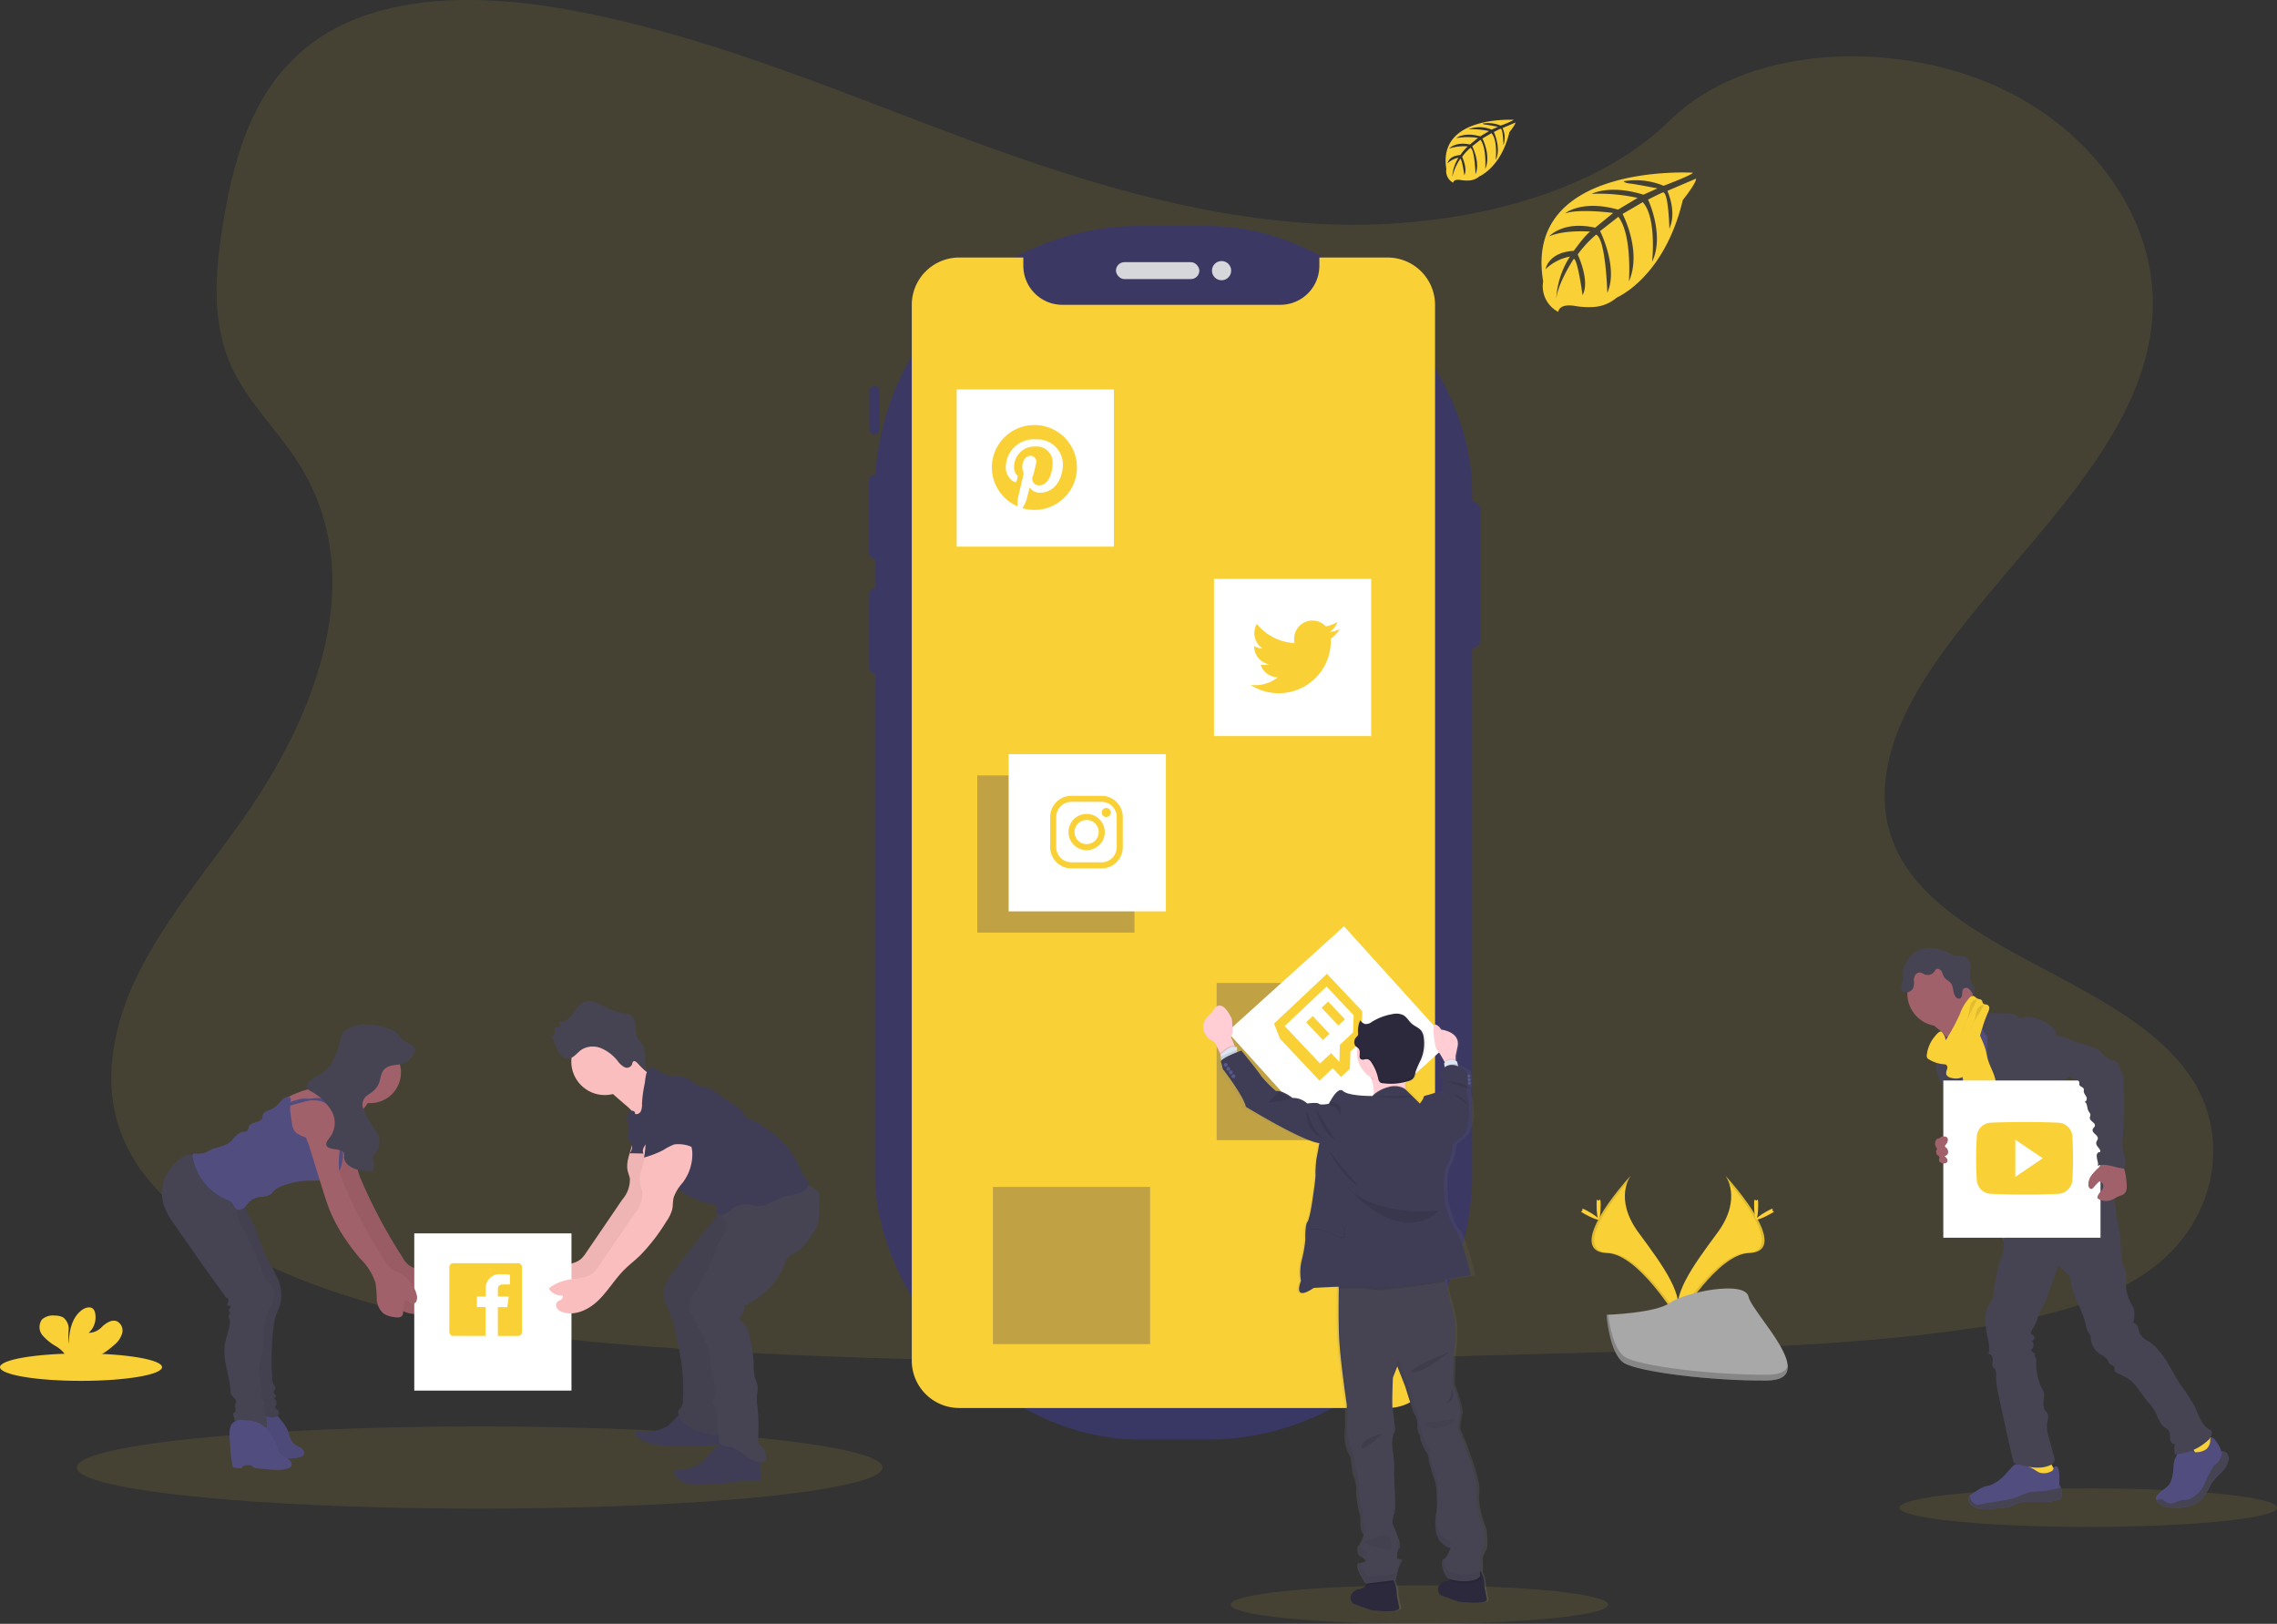 <svg xmlns="http://www.w3.org/2000/svg" xmlns:xlink="http://www.w3.org/1999/xlink" width="335" height="238.897" viewBox="0 0 335 238.897">
  <rect x="0" y="0" width="335" height="238.897" fill="#333333" stroke="none"/>
  <defs>
    <linearGradient id="linear-gradient" x1="0.501" y1="1" x2="0.501" gradientUnits="objectBoundingBox">
      <stop offset="0" stop-color="gray" stop-opacity="0.251"/>
      <stop offset="0.54" stop-color="gray" stop-opacity="0.122"/>
      <stop offset="1" stop-color="gray" stop-opacity="0.102"/>
    </linearGradient>
  </defs>
  <g id="undraw_social_dashboard_k3pt" transform="translate(0 0.003)">
    <path id="Path_222" data-name="Path 222" d="M286.706,82.038C266.881,81.371,248,75.179,229.97,68.4S194.082,54.119,174.72,50.53c-12.433-2.309-26.668-2.635-36.7,3.818-9.649,6.225-12.767,16.94-14.443,26.89-1.262,7.49-2,15.369,1.452,22.379,2.4,4.867,6.659,8.957,9.606,13.635,10.252,16.219,3,36.221-8.1,52.058-5.207,7.428-11.257,14.524-15.279,22.426s-5.881,16.969-2.362,25.035c3.486,8,11.8,14,20.8,18.229,18.284,8.578,39.821,11.035,60.837,12.425,46.508,3.08,93.26,1.746,139.891.412,17.258-.495,34.589-1,51.565-3.578,9.428-1.435,19.16-3.711,26-9.189,8.69-6.974,10.844-18.786,5.021-27.53-9.765-14.669-36.758-18.315-43.592-34.057-3.755-8.664.1-18.318,5.563-26.354,11.713-17.242,31.345-32.365,32.377-52.073.711-13.534-8.727-27.089-23.32-33.494-15.294-6.714-36.507-5.869-47.785,5.243C324.63,78.223,304.211,82.625,286.706,82.038Z" transform="translate(-90.655 -49.02)" fill="#f9d036" opacity="0.1"/>
    <g id="Group_235" data-name="Group 235" transform="translate(127.844 33.237)" opacity="0.9">
      <rect id="Rectangle_150" data-name="Rectangle 150" width="2.626" height="21.644" rx="1.313" transform="translate(87.328 40.501)" fill="#3a3768"/>
      <rect id="Rectangle_151" data-name="Rectangle 151" width="1.473" height="7.126" rx="0.737" transform="translate(0.053 23.547)" fill="#3a3768"/>
      <rect id="Rectangle_152" data-name="Rectangle 152" width="1.66" height="12.402" rx="0.83" transform="translate(0 36.592)" fill="#3a3768"/>
      <rect id="Rectangle_153" data-name="Rectangle 153" width="1.58" height="12.508" rx="0.79" transform="translate(0.027 53.333)" fill="#3a3768"/>
      <rect id="Rectangle_154" data-name="Rectangle 154" width="87.855" height="178.553" rx="38.99" transform="translate(0.889)" fill="#3a3768"/>
      <rect id="Rectangle_155" data-name="Rectangle 155" width="12.268" height="2.49" rx="1.245" transform="translate(36.34 5.329)" fill="#e6e8ec"/>
      <circle id="Ellipse_63" data-name="Ellipse 63" cx="1.414" cy="1.414" r="1.414" transform="translate(50.464 5.163)" fill="#e6e8ec"/>
    </g>
    <ellipse id="Ellipse_64" data-name="Ellipse 64" cx="59.273" cy="6.041" rx="59.273" ry="6.041" transform="translate(11.284 209.858)" fill="#f9d036" opacity="0.1"/>
    <ellipse id="Ellipse_65" data-name="Ellipse 65" cx="27.768" cy="2.831" rx="27.768" ry="2.831" transform="translate(181.064 233.233)" fill="#f9d036" opacity="0.1"/>
    <ellipse id="Ellipse_66" data-name="Ellipse 66" cx="27.768" cy="2.831" rx="27.768" ry="2.831" transform="translate(279.465 218.97)" fill="#f9d036" opacity="0.1"/>
    <path id="Path_223" data-name="Path 223" d="M556.8,176.84H546.756v1.212a5.744,5.744,0,0,1-5.744,5.744H508.947a5.744,5.744,0,0,1-5.744-5.744V176.84h-9.438a6.975,6.975,0,0,0-6.975,6.977v155.3a6.975,6.975,0,0,0,6.975,6.977H556.8a6.977,6.977,0,0,0,6.977-6.977v-155.3A6.977,6.977,0,0,0,556.8,176.84Z" transform="translate(-352.647 -138.955)" fill="#f9d036"/>
    <path id="Path_224" data-name="Path 224" d="M814.661,134.653s-24.958-1.506-22.014,15.982a4.25,4.25,0,0,0,2.217,4.494s.044-1.3,2.558-.857a11.4,11.4,0,0,0,2.712.13,5.632,5.632,0,0,0,3.317-1.366h0s7.013-2.9,9.743-14.364c0,0,2.019-2.5,1.938-3.145l-4.212,1.8s1.438,3.038.3,5.564c0,0-.136-5.454-.946-5.335-.166.024-2.19,1.052-2.19,1.052s2.478,5.291.593,9.138c0,0,.708-6.521-1.381-8.756l-2.964,1.731s2.893,5.466.934,9.927c0,0,.5-6.841-1.556-9.506l-2.685,2.1s2.718,5.386,1.061,9.085c0,0-.219-7.962-1.645-8.563a16.514,16.514,0,0,0-2.709,2.923s1.862,3.913.708,5.976c0,0-.708-5.306-1.289-5.335,0,0-2.342,3.515-2.585,5.928a12.787,12.787,0,0,1,2.016-6.26,7.053,7.053,0,0,0-3.584,1.855s.365-2.484,4.15-2.7c0,0,1.936-2.668,2.454-2.828,0,0-3.779-.317-6.07.7,0,0,2.016-2.345,6.764-1.278l2.65-2.167s-4.974-.679-7.084.071c0,0,2.431-2.075,7.8-.563l2.887-1.725a26.356,26.356,0,0,0-6.77-.593s2.668-1.438,7.615.122l2.075-.928s-3.109-.611-4.019-.708-.957-.347-.957-.347a10.774,10.774,0,0,1,5.878.67S814.736,134.929,814.661,134.653Z" transform="translate(-565.612 -109.249)" fill="#f9d036"/>
    <path id="Path_225" data-name="Path 225" d="M757.264,108.455s-11.264-.679-9.948,7.223a1.928,1.928,0,0,0,1,2.03s.021-.593,1.156-.388a5.19,5.19,0,0,0,1.224.059,2.555,2.555,0,0,0,1.5-.617h0s3.169-1.31,4.4-6.491c0,0,.913-1.129.889-1.42l-1.9.812a3.41,3.41,0,0,1,.136,2.514s-.059-2.463-.427-2.407c-.074,0-.987.477-.987.477s1.117,2.389.273,4.129c0,0,.32-2.946-.622-3.957l-1.34.783s1.307,2.469.421,4.485c0,0,.228-3.092-.7-4.295l-1.215.949s1.23,2.434.48,4.105c0,0-.1-3.6-.741-3.871a7.323,7.323,0,0,0-1.224,1.322s.839,1.778.317,2.7c0,0-.32-2.4-.593-2.41a7.98,7.98,0,0,0-1.168,2.668,5.769,5.769,0,0,1,.91-2.828,3.174,3.174,0,0,0-1.618.839s.163-1.123,1.879-1.221a7.4,7.4,0,0,1,1.109-1.28,6.949,6.949,0,0,0-2.742.317s.91-1.058,3.056-.593l1.186-.978a10.227,10.227,0,0,0-3.2.033s1.1-.937,3.524-.255l1.3-.78a11.847,11.847,0,0,0-3.056-.264,4.688,4.688,0,0,1,3.438.053l.934-.418s-1.4-.276-1.814-.32-.433-.157-.433-.157a4.849,4.849,0,0,1,2.635.3A11.951,11.951,0,0,0,757.264,108.455Z" transform="translate(-534.525 -90.83)" fill="#f9d036"/>
    <ellipse id="Ellipse_67" data-name="Ellipse 67" cx="11.919" cy="2.016" rx="11.919" ry="2.016" transform="translate(0 199.117)" fill="#f9d036"/>
    <path id="Path_226" data-name="Path 226" d="M82.416,703.422a3.448,3.448,0,0,0,1.138-1.713,1.536,1.536,0,0,0-.794-1.746c-.729-.282-1.509.225-2.1.735a2.8,2.8,0,0,1-2.042.984,3.1,3.1,0,0,0,.951-2.908,1.186,1.186,0,0,0-.267-.593c-.4-.433-1.138-.246-1.624.095-1.541,1.085-1.971,3.177-1.977,5.063a9.338,9.338,0,0,1-.03-2.075,2.138,2.138,0,0,0-.783-1.844,2.372,2.372,0,0,0-1.186-.282,2.48,2.48,0,0,0-1.939.551,1.906,1.906,0,0,0,.077,2.371,7.752,7.752,0,0,0,2,1.607,4.422,4.422,0,0,1,1.435,1.366,1.307,1.307,0,0,1,.107.243h4.342a12.085,12.085,0,0,0,2.685-1.855Z" transform="translate(-65.571 -505.589)" fill="#f9d036"/>
    <path id="Path_227" data-name="Path 227" d="M865.592,632.54s2.564,3.355-1.186,8.418-6.838,9.337-5.587,12.494c0,0,5.656-9.4,10.259-9.535S870.655,638.2,865.592,632.54Z" transform="translate(-611.744 -459.582)" fill="#f9d036"/>
    <path id="Path_228" data-name="Path 228" d="M865.939,632.54a4.224,4.224,0,0,1,.525,1.052c4.491,5.276,6.883,10.2,2.564,10.324-4.019.116-8.845,7.307-10,9.12a3.4,3.4,0,0,0,.136.415s5.655-9.4,10.259-9.535S871,638.2,865.939,632.54Z" transform="translate(-612.09 -459.582)" opacity="0.1"/>
    <path id="Path_229" data-name="Path 229" d="M897.013,645.205c0,1.186-.133,2.137-.3,2.137s-.3-.957-.3-2.137.166-.622.329-.622S897.013,644.02,897.013,645.205Z" transform="translate(-638.341 -467.961)" fill="#ffd037"/>
    <path id="Path_230" data-name="Path 230" d="M899.135,649.8c-1.037.563-1.938.907-2.018.762s.7-.717,1.737-1.284.625-.151.706,0S900.173,649.23,899.135,649.8Z" transform="translate(-638.772 -471.153)" fill="#ffd037"/>
    <path id="Path_231" data-name="Path 231" d="M822.983,632.54s-2.564,3.355,1.186,8.418,6.838,9.337,5.59,12.494c0,0-5.656-9.4-10.259-9.535S817.921,638.2,822.983,632.54Z" transform="translate(-583.073 -459.582)" fill="#f9d036"/>
    <path id="Path_232" data-name="Path 232" d="M822.978,632.54a4.106,4.106,0,0,0-.525,1.052c-4.491,5.276-6.883,10.2-2.567,10.324,4.022.116,8.845,7.307,10,9.12a3.979,3.979,0,0,1-.136.415s-5.655-9.4-10.259-9.535S817.916,638.2,822.978,632.54Z" transform="translate(-583.072 -459.582)" opacity="0.1"/>
    <path id="Path_233" data-name="Path 233" d="M820.55,645.205c0,1.186.133,2.137.3,2.137s.3-.957.3-2.137-.166-.622-.329-.622S820.55,644.02,820.55,645.205Z" transform="translate(-585.653 -467.961)" fill="#ffd037"/>
    <path id="Path_234" data-name="Path 234" d="M813.513,649.8c1.034.563,1.938.907,2.016.762s-.7-.717-1.734-1.284-.628-.151-.706,0S812.488,649.23,813.513,649.8Z" transform="translate(-580.287 -471.153)" fill="#ffd037"/>
    <path id="Path_235" data-name="Path 235" d="M823.31,692.412s7.17-.222,9.331-1.761,11.029-3.376,11.56-.907,10.774,12.274,2.668,12.339-18.81-1.263-20.965-2.576S823.31,692.412,823.31,692.412Z" transform="translate(-586.953 -498.98)" fill="#a8a8a8"/>
    <path id="Path_236" data-name="Path 236" d="M847.032,710.4c-8.095.065-18.81-1.263-20.965-2.576-1.645-1-2.3-4.588-2.516-6.245h-.24s.454,5.783,2.611,7.1,12.87,2.641,20.965,2.576c2.336-.021,3.145-.851,3.1-2.075C849.661,709.921,848.772,710.386,847.032,710.4Z" transform="translate(-586.953 -508.158)" opacity="0.2"/>
    <rect id="Rectangle_156" data-name="Rectangle 156" width="23.129" height="23.129" transform="translate(178.999 144.607)" fill="#3a3768" opacity="0.3"/>
    <rect id="Rectangle_157" data-name="Rectangle 157" width="23.129" height="23.129" transform="translate(143.783 114.077)" fill="#3a3768" opacity="0.3"/>
    <rect id="Rectangle_158" data-name="Rectangle 158" width="23.129" height="23.129" transform="translate(146.08 174.615)" fill="#3a3768" opacity="0.3"/>
    <rect id="Rectangle_159" data-name="Rectangle 159" width="23.129" height="23.129" transform="translate(140.748 57.288)" fill="#fff"/>
    <rect id="Rectangle_160" data-name="Rectangle 160" width="23.129" height="23.129" transform="matrix(0.742, -0.671, 0.671, 0.742, 180.573, 151.788)" fill="#fff"/>
    <rect id="Rectangle_161" data-name="Rectangle 161" width="23.129" height="23.129" transform="translate(178.604 85.159)" fill="#fff"/>
    <rect id="Rectangle_162" data-name="Rectangle 162" width="23.129" height="23.129" transform="translate(148.398 110.947)" fill="#fff"/>
    <path id="Path_237" data-name="Path 237" d="M1022.21,774.081a9.017,9.017,0,0,0,4.031-.136c.2-.062.427-.2.4-.4a.475.475,0,0,0-.092-.2,12.577,12.577,0,0,1-1.224-2.321.19.19,0,0,0-.074-.1.181.181,0,0,0-.13,0c-.593.154-1.109.539-1.7.7a2.432,2.432,0,0,1-.925.071c-.267-.03-.634-.252-.875-.225C1021.768,772.35,1022.106,773.183,1022.21,774.081Z" transform="translate(-724.148 -556.937)" fill="#f9d036"/>
    <path id="Path_238" data-name="Path 238" d="M1106.036,763.066a6.887,6.887,0,0,0,2.333-2.19.358.358,0,0,0,.062-.187.386.386,0,0,0-.074-.184,7.588,7.588,0,0,0-1.894-2.045,5.6,5.6,0,0,0-1.058.975c-.222.234-.839.62-.845.969,0,.21.234.439.344.593.148.219.3.445.424.67A11.1,11.1,0,0,1,1106.036,763.066Z" transform="translate(-782.504 -548.178)" fill="#f9d036"/>
    <path id="Path_239" data-name="Path 239" d="M1008.794,780.184a.887.887,0,0,1-.16.593.791.791,0,0,1-.341.2c-1.885.673-4.055-.169-5.928.5-.388.136-.753.332-1.141.462a6.178,6.178,0,0,1-1.414.252c-.667.065-1.334.1-2,.122a4.842,4.842,0,0,1-1.506-.13,1.823,1.823,0,0,1-1.156-.916.89.89,0,0,1-.056-.652.741.741,0,0,1,.122-.21,1.807,1.807,0,0,1,.445-.359l.694-.448a4.625,4.625,0,0,1,1.049-.557c.273-.089.566-.128.842-.208a5.816,5.816,0,0,0,2.407-1.8l.942-1a.921.921,0,0,1,.326-.261.888.888,0,0,1,.4-.042,5.445,5.445,0,0,1,2.57.865,3.71,3.71,0,0,0,.634.373,2.264,2.264,0,0,0,1.778-.222c.243-.128.19-.208.3-.436s.35-.377.563-.166a.619.619,0,0,1,.133.255,7.075,7.075,0,0,1,.127,2.1.93.93,0,0,0,.042.326,1.963,1.963,0,0,0,.184.3.469.469,0,0,1,.038.077,2.058,2.058,0,0,1,.107,1Z" transform="translate(-705.457 -560.319)" fill="#514e7f"/>
    <path id="Path_240" data-name="Path 240" d="M1008.794,788.433a.888.888,0,0,1-.16.593.791.791,0,0,1-.341.2c-1.885.673-4.055-.169-5.928.5-.388.136-.753.332-1.141.462a6.181,6.181,0,0,1-1.414.252c-.667.065-1.334.1-2,.122a4.836,4.836,0,0,1-1.506-.13,1.823,1.823,0,0,1-1.156-.916.89.89,0,0,1-.056-.652.743.743,0,0,1,.122-.21c.113.231.193.534.261.643a1.315,1.315,0,0,0,.889.637,2.256,2.256,0,0,0,.8-.1c1.707-.424,3.521-.43,5.157-1.07a12.31,12.31,0,0,1,1.69-.649,13.414,13.414,0,0,1,1.826-.148c.963-.077,1.894-.368,2.845-.519A2.056,2.056,0,0,1,1008.794,788.433Z" transform="translate(-705.457 -568.568)" fill="#464353"/>
    <path id="Path_241" data-name="Path 241" d="M1098.772,765.829a3.42,3.42,0,0,1-1.041,1.853,11.878,11.878,0,0,0-1.452,1.592,13.092,13.092,0,0,1-1.343,2.3,3.643,3.643,0,0,1-.806.593,5.585,5.585,0,0,1-1.046.48,8.009,8.009,0,0,1-2.964.163,2.636,2.636,0,0,1-.937-.184,2.736,2.736,0,0,1-.4-.24,1.885,1.885,0,0,1-.593-.614.615.615,0,0,1-.056-.442,1,1,0,0,1,.3-.433,6.689,6.689,0,0,1,.714-.643,4.24,4.24,0,0,0,.931-.818,2.666,2.666,0,0,0,.359-.818,7.333,7.333,0,0,0,.261-1.556,4.895,4.895,0,0,1,.11-1.04c.151-.534.548-1.017.5-1.571a.4.4,0,0,1,.021-.237.371.371,0,0,1,.187-.116,3.378,3.378,0,0,1,.972-.222,1.121,1.121,0,0,1,.889.353c.139.166.228.4.433.471a.717.717,0,0,0,.3,0,2.521,2.521,0,0,0,1.411-.436,1.778,1.778,0,0,0,.593-1.3c0-.184-.083-.377.2-.415.217-.03.385.2.5.344a4.837,4.837,0,0,1,.951,1.734.483.483,0,0,1,.181-.036.774.774,0,0,1,.646.332,1.28,1.28,0,0,1,.19.9Z" transform="translate(-770.936 -551.056)" fill="#514e7f"/>
    <path id="Path_242" data-name="Path 242" d="M1098.949,770.725a3.421,3.421,0,0,1-1.04,1.853,11.87,11.87,0,0,0-1.452,1.592,13.111,13.111,0,0,1-1.343,2.3,3.647,3.647,0,0,1-.806.593,5.589,5.589,0,0,1-1.046.48,8.008,8.008,0,0,1-2.964.163,2.631,2.631,0,0,1-.937-.184,2.719,2.719,0,0,1-.4-.24,1.882,1.882,0,0,1-.593-.614,1.445,1.445,0,0,1,.611-.145c.442.024.762.439,1.186.566.593.181,1.186-.243,1.805-.388.4-.092.818-.065,1.206-.193a2.977,2.977,0,0,0,.889-.539,4.517,4.517,0,0,0,.952-.919,5.86,5.86,0,0,0,.56-1.114,15.921,15.921,0,0,1,1.13-2.161,1.431,1.431,0,0,1,.231-.3c.092-.086.208-.148.3-.225a2.358,2.358,0,0,0,.717-1.307,2.189,2.189,0,0,1,.16-.436.774.774,0,0,1,.646.332A1.28,1.28,0,0,1,1098.949,770.725Z" transform="translate(-771.113 -555.952)" fill="#464353"/>
    <path id="Path_243" data-name="Path 243" d="M978.512,548.053a4.3,4.3,0,0,1,1.209,1.414c.3.557,1.924,4.885,1.829,5.5.534-.539,2.65-.628,3.18-1.165.225-.225,1.443-1.352,1.624-1.612s1.538-.821,1.687-1.088c.554-.993-3.93-4.743-3.358-5.738a.243.243,0,0,0,.047-.154.238.238,0,0,0-.074-.119,7.131,7.131,0,0,0-1.3-.889,2.075,2.075,0,0,1-.99-1.186,4.26,4.26,0,0,0-1.147.777q-1.23,1.052-2.425,2.158c-.314.3-.913.673-1.058,1.085S978.213,547.81,978.512,548.053Z" transform="translate(-693.258 -396.596)" fill="#a1616a"/>
    <path id="Path_244" data-name="Path 244" d="M991.465,554.61a12.994,12.994,0,0,0-1.921,1.571,3.844,3.844,0,0,0-1.224,1.959c-.056.3-.047.611-.095.916-.2,1.328-1.352,2.3-1.858,3.557a6.076,6.076,0,0,0-.326,1.186,13.985,13.985,0,0,0-.231,2.33c0,.759.729,1.28,1,1.989a12.07,12.07,0,0,1,.483,2.155,26.251,26.251,0,0,0,1.212,4c1,2.765,4.248,10.413,5.249,13.181,3.068-.771,11.237-2.54,13.952-4.15.907-.539-6.284-6.634-5.315-7.055a.489.489,0,0,0,.27-.2.468.468,0,0,0,0-.3c-.966-4.236-4-7.707-5.371-11.856a35.79,35.79,0,0,0-1.986-4.016c-.593-1.233-.9-2.594-1.606-3.764a2.52,2.52,0,0,0-.513-.643,3.141,3.141,0,0,0-.569-.341C992.23,554.921,991.857,554.806,991.465,554.61Z" transform="translate(-698.953 -404.751)" fill="#514e7f"/>
    <circle id="Ellipse_68" data-name="Ellipse 68" cx="4.802" cy="4.802" r="4.802" transform="translate(280.615 141.37)" fill="#a1616a"/>
    <path id="Path_245" data-name="Path 245" d="M997.43,548.77a1.609,1.609,0,0,1,1.805-.258.889.889,0,0,1,.536.865l2.371.036a4.959,4.959,0,0,1,1.129.1,1.642,1.642,0,0,1,.943.593c.03.038.062.083.109.092a.189.189,0,0,0,.11-.039,2.09,2.09,0,0,1,1.186-.213,6.409,6.409,0,0,1,3.486,1.532,1.128,1.128,0,0,1,.415.507c.083.27,0,.617.2.8,0,2.238.768,4.322,1.281,6.5a2.879,2.879,0,0,0,.72,1.034,4.151,4.151,0,0,1,.771,1.15c.433,1.129-.166,2.454.258,3.59a5.776,5.776,0,0,0,.818,1.289,3.323,3.323,0,0,1,.7,1.666c.018.273-.018.545,0,.821a5.009,5.009,0,0,0,.2,1.079c.172.655.356,1.31.545,1.962a4.415,4.415,0,0,0,1.657,2.76c-2.285.388-4.692.765-6.871-.027a3.55,3.55,0,0,1-.857-.43,4.936,4.936,0,0,1-1.5-2.425,11.389,11.389,0,0,1-.842-3.13,3.583,3.583,0,0,0-.142-1.023,2.859,2.859,0,0,0-1.349-1.272,6.487,6.487,0,0,1-1.621-1.263,2.519,2.519,0,0,1-.658-1.9c.041-.335.172-.658.187-1a.8.8,0,0,0-.463-.821c-1.663-.5-2.457-2.472-2.828-4.171a13.313,13.313,0,0,1-.214-2.668l-.021-1.716a2.276,2.276,0,0,1-.747-1.642,1.845,1.845,0,0,0,0-.542,1.521,1.521,0,0,0-.379-.593A5.014,5.014,0,0,1,997.43,548.77Z" transform="translate(-707.128 -400.342)" fill="#464353"/>
    <path id="Path_246" data-name="Path 246" d="M979.377,564.9a12.7,12.7,0,0,1-.053,1.612c-.047.2-.127.394-.187.593a3.5,3.5,0,0,0,.222,2.259,12.563,12.563,0,0,0,1.153,2,3.048,3.048,0,0,1,.371.691,3.572,3.572,0,0,1,.142.791,24.094,24.094,0,0,0,.566,3.183,6.254,6.254,0,0,0,1.12,2.558.776.776,0,0,0,.462.314.835.835,0,0,0,.394-.083l1.227-.465a.862.862,0,0,0,.3-.154.745.745,0,0,0,.172-.48,7.058,7.058,0,0,0-.54-2.908c-1-2.828-2.318-5.552-2.964-8.477a6.089,6.089,0,0,0-.871-2.712c-.246-.267-.163-.154-.456,0a3.731,3.731,0,0,0-.43.228A1.408,1.408,0,0,0,979.377,564.9Z" transform="translate(-694.192 -410.976)" fill="#464353"/>
    <path id="Path_247" data-name="Path 247" d="M1059.24,627.68" transform="translate(-750.617 -456.162)" fill="#464353"/>
    <path id="Path_248" data-name="Path 248" d="M991.946,566.66q.489,2.588,1,5.178l4.766-1.251a3.338,3.338,0,0,0-.412-1.426c-.436-1.091-.445-2.3-.8-3.424-.267-.854-.729-1.639-.978-2.5-.145-.5-.216-1.02-.359-1.521a11.615,11.615,0,0,0-.56-1.449,9.237,9.237,0,0,0-1.041-1.93,3.04,3.04,0,0,0-1.607,1.04,2.212,2.212,0,0,0-.3,1.026c-.083,1.073.3,2.149.175,3.21A9.481,9.481,0,0,0,991.946,566.66Z" transform="translate(-703.061 -407.375)" fill="#f9d036"/>
    <path id="Path_249" data-name="Path 249" d="M1006.082,639.62a5.736,5.736,0,0,1-.436,3.089,23.976,23.976,0,0,0-.972,4.651,3.859,3.859,0,0,1-.24,1.186,11.081,11.081,0,0,1-.578.948,4.753,4.753,0,0,0-.365,2.854c.068.64.172,1.277.3,1.909a4.81,4.81,0,0,1,.125,2.324c.376-.083.634.4.62.791s-.151.8.033,1.144c.468.169.474.812.459,1.307a11.019,11.019,0,0,0,.323,2.561q1.061,5.1,2.253,10.164c1.716.534,3.72,1.088,5.356.35a1.052,1.052,0,0,0,.679-.682,1.226,1.226,0,0,0-.065-.525l-.777-2.822a5.194,5.194,0,0,1-.278-2.075c.077-.525.3-1.088.047-1.547a4.475,4.475,0,0,0-.326-.433c-.409-.593-.2-1.39-.16-2.113a1.657,1.657,0,0,0-.036-.483,2.543,2.543,0,0,0-.228-.53,8.1,8.1,0,0,1-.889-4.031.99.99,0,0,0-.071-.528,1.232,1.232,0,0,1-.13-.213.573.573,0,0,1,.042-.388,3.373,3.373,0,0,1-.625-.593.889.889,0,0,0,.148-1.369.456.456,0,0,0,.219-.786c-.1-.071-.231-.1-.3-.2-.11-.148-.021-.359.068-.519l.474-.857c.353-.634.433-1.42.812-2.039a15.3,15.3,0,0,0,1.251-2.854l1.352-3.764.919.8a2.875,2.875,0,0,1,.756.863,3.634,3.634,0,0,1,.243,1.032c.338,2.045,1.627,3.818,2.1,5.836a3.932,3.932,0,0,0,.433,1.3,2.81,2.81,0,0,1,.249.373,1.959,1.959,0,0,1,.1.619,2.888,2.888,0,0,0,1.218,2.075c.451.3,1.023.525,1.26,1.017a2,2,0,0,0,.207.433c.219.264.694.3.788.625.05.187-.047.406.059.569a.519.519,0,0,0,.222.166l1.325.664c1.482.738,2.229,2.431,3.323,3.672a7.617,7.617,0,0,1,.993,1.316c.471.842.691,1.9,1.482,2.442a2.3,2.3,0,0,1,.575.427c.252.329.16.791.181,1.206s.341.907.735.783a2.865,2.865,0,0,0,0,1.532,7.724,7.724,0,0,0,4.683-1.9,1.847,1.847,0,0,0,.762-1.277.5.5,0,0,0-.056-.255.694.694,0,0,0-.3-.225c-1.236-.67-1.609-2.223-2.229-3.486a29.18,29.18,0,0,0-2.039-3.106c-1.482-2.223-2.472-4.911-4.7-6.382a3.183,3.183,0,0,1-1.3-1.144,9.075,9.075,0,0,1-.261-.948.8.8,0,0,0-.7-.593,4.237,4.237,0,0,0,.16-1.482,1.851,1.851,0,0,0-.074-.637,3.014,3.014,0,0,0-.326-.628,6.091,6.091,0,0,1-.839-3.261,5.249,5.249,0,0,0-.056-1.752c-.089-.3-.243-.542-.353-.818a5.1,5.1,0,0,1-.255-1.526l-.122-1.953a9.345,9.345,0,0,0-.252-1.93c-.412-1.515-.806-7.861-2.2-8.575s-3.779,4.168-5.335,4.265a7.118,7.118,0,0,0-2.039.391,9.885,9.885,0,0,0-2.766,1.835l-2.881,2.419a10.5,10.5,0,0,1-1.787,1.289Z" transform="translate(-711.352 -457.337)" fill="#464353"/>
    <path id="Path_250" data-name="Path 250" d="M962.794,520.944a3.622,3.622,0,0,1,2.8-1.364,6.52,6.52,0,0,1,3.089.777,3.988,3.988,0,0,0,.889.37c.51.1,1.073-.036,1.532.207a1.838,1.838,0,0,1,.673,1.835,3.338,3.338,0,0,0,.184,2.03,5.631,5.631,0,0,1,.353.528,1.761,1.761,0,0,1-.033,1.129,9.074,9.074,0,0,1-.593-.744.69.69,0,0,0-.839-.219c-.261.175-.261.5-.273.786s-.089.634-.362.729a.593.593,0,0,1-.593-.237c-.465-.569-.279-1.482-.738-2.051-.264-.326-.7-.483-.943-.824-.19-.267-.237-.614-.4-.889s-.554-.5-.815-.3a1.112,1.112,0,0,0-.216.3,1.248,1.248,0,0,1-1.482.445,2.6,2.6,0,0,0-.643-.276.791.791,0,0,0-.732.4,1.574,1.574,0,0,0-.193.848,1.97,1.97,0,0,1-.16,1.165,1.2,1.2,0,0,1-.344.3,1.018,1.018,0,0,1-1.126.116.847.847,0,0,1-.252-.788,6.475,6.475,0,0,1,.24-.833c.178-.628-.053-1.337.142-1.93A6.076,6.076,0,0,1,962.794,520.944Z" transform="translate(-681.885 -380.104)" fill="#464353"/>
    <path id="Path_251" data-name="Path 251" d="M974.384,552a.742.742,0,0,0,.045.442.717.717,0,0,0,.24.231,4.974,4.974,0,0,0,2.265.732.681.681,0,0,1,.3.08.56.56,0,0,1,.133.631,1.681,1.681,0,0,0-.142.67c.059.424.56.617.987.67a2.288,2.288,0,0,0,1.716-.332,2.647,2.647,0,0,0,.708-1.064c1.165-2.668,1.574-5.632,2.754-8.3a1.687,1.687,0,0,0,.178-.554.551.551,0,0,0-.219-.513c-.219-.136-.56-.059-.708-.27-.074-.11-.065-.255-.13-.368-.136-.243-.492-.213-.738-.344-.19-.1-.323-.3-.534-.353a.682.682,0,0,0-.557.24,7.163,7.163,0,0,0-1.441,2.428,28.809,28.809,0,0,1-2.075,3.827,2.211,2.211,0,0,0-.646-1.266c-.362-.074-.83.563-1.026.8A5.085,5.085,0,0,0,974.384,552Z" transform="translate(-690.902 -396.833)" fill="#f9d036"/>
    <rect id="Rectangle_163" data-name="Rectangle 163" width="23.129" height="23.129" transform="translate(285.906 158.959)" fill="#fff"/>
    <path id="Path_252" data-name="Path 252" d="M1056.2,625.516a9.356,9.356,0,0,0-1.1,1.15,2.292,2.292,0,0,0-.5,1.482.761.761,0,0,0,.142.433.371.371,0,0,0,.412.127.592.592,0,0,0,.2-.181,9.455,9.455,0,0,1,.682-.741c.089-.086.2-.178.32-.145a.338.338,0,0,1,.139.092.943.943,0,0,1,.3.448,1.061,1.061,0,0,1-.314.863,2.236,2.236,0,0,0-.531.786.334.334,0,0,0,0,.252.411.411,0,0,0,.157.136,2.289,2.289,0,0,0,1.918.125c.412-.163.768-.448,1.186-.593a2.848,2.848,0,0,0,.525-.2,1.079,1.079,0,0,0,.465-.693,2.961,2.961,0,0,0,.032-.857,9.781,9.781,0,0,0-.714-3.231.387.387,0,0,0-.116-.172.408.408,0,0,0-.2-.056,4.857,4.857,0,0,0-1.873-.127,1.281,1.281,0,0,0-.442.394C1056.775,624.914,1056.2,625.38,1056.2,625.516Z" transform="translate(-747.352 -453.817)" fill="#a1616a"/>
    <path id="Path_253" data-name="Path 253" d="M1042.118,581.679c0-.5-.617-1.693.359-1.778,0-.528-.75-.86-.613-1.417.047-.19.2-.341.222-.531.062-.542-.916-.836-.756-1.358.059-.2.276-.32.323-.522.11-.468-.729-.679-.744-1.159,0-.163.089-.317.083-.477,0-.2-.178-.359-.276-.534-.252-.453-.131-1.156-.593-1.387.3.024.412-.43.281-.708s-.385-.519-.385-.827a1.306,1.306,0,0,0,0-.341c-.086-.3-.572-.317-.652-.614a3.192,3.192,0,0,1,0-.335c-.03-.231-.267-.374-.489-.442a1.946,1.946,0,0,1-.652-.231c-.142-.11-.3-.3-.46-.193-.056.033-.086.1-.13.148-.181.211-.528.119-.759-.038a3.14,3.14,0,0,1-1.162-2.093c-.148-.806-.139-1.639-.317-2.439a5.591,5.591,0,0,0-.216-.729,3.769,3.769,0,0,1-.344-.729c-.036-.465.931-.148,1.3-.1a5.753,5.753,0,0,1,1.055.2,11.169,11.169,0,0,1,1.076.471c1.482.649,3.237.729,4.416,1.817a3.672,3.672,0,0,0,1.215.987,6.187,6.187,0,0,1,.682.178c.56.264.646,1,.951,1.541a3.289,3.289,0,0,1,.252.445,1.752,1.752,0,0,1,.08.569l.042,1.408a51.994,51.994,0,0,1-.113,7.066,5.833,5.833,0,0,0,.027,2.312c.059.2.145.394.2.593a4.064,4.064,0,0,1,.077.732l.032.91a.22.22,0,0,1-.29.27c-1.271-.113-2.552-.83-3.753-.4" transform="translate(-733.448 -410.44)" fill="#464353"/>
    <path id="Path_254" data-name="Path 254" d="M978.851,613.43a.39.39,0,0,0-.142.119,1.011,1.011,0,0,0,0,1.2.406.406,0,0,1,.071.119.349.349,0,0,1-.036.2.667.667,0,0,0,.092.747c.092.077.216.115.276.216.1.172-.042.391-.018.593.03.264.341.394.593.427a.632.632,0,0,0,.578-.154.48.48,0,0,0,0-.525,1.407,1.407,0,0,0-.391-.391.593.593,0,0,0,.56-.542.842.842,0,0,0-.338-.738c-.053-.044-.119-.089-.133-.16s.056-.169.121-.237c.3-.3.525-1.023-.032-1.186a1.373,1.373,0,0,0-.593.027c-.142.045-.142.13-.252.19S978.975,613.367,978.851,613.43Z" transform="translate(-693.816 -445.904)" fill="#a1616a"/>
    <path id="Path_255" data-name="Path 255" d="M993.963,545.14a.977.977,0,0,0-.753.379,2.164,2.164,0,0,0-.314,1.008,8.837,8.837,0,0,1-1.186,3.219" transform="translate(-703.104 -398.088)" opacity="0.1"/>
    <path id="Path_256" data-name="Path 256" d="M997.54,547.88a1.15,1.15,0,0,0-.984.593,3.292,3.292,0,0,0-.249,1,5.46,5.46,0,0,1-.987,2.107" transform="translate(-705.644 -400.015)" opacity="0.1"/>
    <path id="Path_257" data-name="Path 257" d="M323.875,604.163c.172,1.873-1.242,3.687-.83,5.519.089.391.258.762.32,1.156a4.466,4.466,0,0,1-1.1,3.029l-5.318,7.807a5.06,5.06,0,0,1-.762.94c-1.02.889-2.543.809-3.88,1.079a6.655,6.655,0,0,0-2.6,1.15.169.169,0,0,0-.036.234,2.238,2.238,0,0,0,1.933.907c.139.184,0,.453-.193.593-.3.2-.679.249-.735.735a.8.8,0,0,0,.1.486,1.5,1.5,0,0,0,.931.646c1.841.563,3.833-.424,5.208-1.779s2.371-3.044,3.723-4.416c.75-.756,1.6-1.408,2.371-2.143a27.281,27.281,0,0,0,3.892-5.039,5.6,5.6,0,0,0,.842-1.713c.142-.611.077-1.254.243-1.859a6.71,6.71,0,0,1,1.275-2.075,6.888,6.888,0,0,0,1.449-4.491,4.3,4.3,0,0,0-2.626-3.726,2.351,2.351,0,0,0-1.482-.092,3.577,3.577,0,0,0-1.5,1.186l-1.008,1.168a2.692,2.692,0,0,0-.593.889.934.934,0,0,0,.207.993" transform="translate(-230.691 -437.415)" fill="#fbbebe"/>
    <path id="Path_258" data-name="Path 258" d="M323.875,604.163c.172,1.873-1.242,3.687-.83,5.519.089.391.258.762.32,1.156a4.466,4.466,0,0,1-1.1,3.029l-5.318,7.807a5.06,5.06,0,0,1-.762.94c-1.02.889-2.543.809-3.88,1.079a6.655,6.655,0,0,0-2.6,1.15.169.169,0,0,0-.036.234,2.238,2.238,0,0,0,1.933.907c.139.184,0,.453-.193.593-.3.2-.679.249-.735.735a.8.8,0,0,0,.1.486,1.5,1.5,0,0,0,.931.646c1.841.563,3.833-.424,5.208-1.779s2.371-3.044,3.723-4.416c.75-.756,1.6-1.408,2.371-2.143a27.281,27.281,0,0,0,3.892-5.039,5.6,5.6,0,0,0,.842-1.713c.142-.611.077-1.254.243-1.859a6.71,6.71,0,0,1,1.275-2.075,6.888,6.888,0,0,0,1.449-4.491,4.3,4.3,0,0,0-2.626-3.726,2.351,2.351,0,0,0-1.482-.092,3.577,3.577,0,0,0-1.5,1.186l-1.008,1.168a2.692,2.692,0,0,0-.593.889.934.934,0,0,0,.207.993" transform="translate(-230.691 -437.415)" opacity="0.05"/>
    <path id="Path_259" data-name="Path 259" d="M214.362,610.023c.3.937.593,1.873.951,2.786a23.576,23.576,0,0,0,2.463,4.494,32.375,32.375,0,0,0,2.036,2.668,8.966,8.966,0,0,1,2.241,3.512,17.787,17.787,0,0,1,.2,2.422,2.957,2.957,0,0,0,.993,2.146,3.69,3.69,0,0,0,1.636.539c.409.065.922.086,1.135-.27a1.011,1.011,0,0,0,.113-.468l.1-1.186c.021-.255.11-.593.365-.593s.385.329.593.48a.643.643,0,0,0,.889-.3,1.482,1.482,0,0,0,.024-1.037,4.926,4.926,0,0,0-2.528-3.133,7.6,7.6,0,0,1-1.233-.643,4.194,4.194,0,0,1-.969-1.221,76.653,76.653,0,0,1-6.076-11.415,8.444,8.444,0,0,1-.625-2.25,14.522,14.522,0,0,1,.1-2.371,13.573,13.573,0,0,0-.391-4.233,3.329,3.329,0,0,0-.406-1.029,2.3,2.3,0,0,0-3.148-.453,3.243,3.243,0,0,0-1.251,2.288,6.534,6.534,0,0,0,.625,2.371Q213.286,606.576,214.362,610.023Z" transform="translate(-164.201 -435.316)" fill="#a1616a"/>
    <path id="Path_260" data-name="Path 260" d="M214.362,610.023c.3.937.593,1.873.951,2.786a23.576,23.576,0,0,0,2.463,4.494,32.375,32.375,0,0,0,2.036,2.668,8.966,8.966,0,0,1,2.241,3.512,17.787,17.787,0,0,1,.2,2.422,2.957,2.957,0,0,0,.993,2.146,3.69,3.69,0,0,0,1.636.539c.409.065.922.086,1.135-.27a1.011,1.011,0,0,0,.113-.468l.1-1.186c.021-.255.11-.593.365-.593s.385.329.593.48a.643.643,0,0,0,.889-.3,1.482,1.482,0,0,0,.024-1.037,4.926,4.926,0,0,0-2.528-3.133,7.6,7.6,0,0,1-1.233-.643,4.194,4.194,0,0,1-.969-1.221,76.653,76.653,0,0,1-6.076-11.415,8.444,8.444,0,0,1-.625-2.25,14.522,14.522,0,0,1,.1-2.371,13.573,13.573,0,0,0-.391-4.233,3.329,3.329,0,0,0-.406-1.029,2.3,2.3,0,0,0-3.148-.453,3.243,3.243,0,0,0-1.251,2.288,6.534,6.534,0,0,0,.625,2.371Q213.286,606.576,214.362,610.023Z" transform="translate(-164.201 -435.316)" opacity="0.05"/>
    <path id="Path_261" data-name="Path 261" d="M361.714,752.059a6.21,6.21,0,0,1-3.96.593c-.216-.027-.474-.044-.614.124-.2.243.036.593.282.8a5.891,5.891,0,0,0,2.721,1.117,18.564,18.564,0,0,0,2.668.178,45.106,45.106,0,0,0,7.271-.27.965.965,0,0,0,.4-.116.753.753,0,0,0,.3-.456,1.817,1.817,0,0,0-.634-1.731,5.335,5.335,0,0,0-1.7-.91l-2.11-.821a5.428,5.428,0,0,0-1.829-.664C363.51,749.97,362.552,751.567,361.714,752.059Z" transform="translate(-263.665 -542.156)" fill="#3f3d56"/>
    <path id="Path_262" data-name="Path 262" d="M380.346,767.174A5.184,5.184,0,0,1,376.8,768.5c-.332,0-.794.062-.794.394a.521.521,0,0,0,.095.276,3.26,3.26,0,0,0,1.832,1.435,6.526,6.526,0,0,0,2.211.139l2.164-.113c.409-.021.821-.042,1.227-.092s.848-.133,1.272-.2a16.957,16.957,0,0,1,3.151-.148.917.917,0,0,0,.777-.207c.193-.243.08-.593.018-.889-.13-.625,0-1.283-.122-1.915a3.367,3.367,0,0,0-2.208-2.351c-.972-.37-2.7-.794-3.619-.178A23.315,23.315,0,0,0,380.346,767.174Z" transform="translate(-276.824 -552.312)" fill="#3f3d56"/>
    <path id="Path_263" data-name="Path 263" d="M372.419,651c-.889,1.171-1.778,2.522-1.571,3.969a8.952,8.952,0,0,0,.874,2.19,15.435,15.435,0,0,1,.889,3.077c.329,1.532.658,3.068.863,4.621a28.856,28.856,0,0,1,.193,5.306,1.79,1.79,0,0,1-.371,1.186c-.119.119-.273.216-.323.376a.638.638,0,0,0,.068.445,4.923,4.923,0,0,0,2.638,2.428,10.105,10.105,0,0,0,3.587.67,1.008,1.008,0,0,0,.48-.062.925.925,0,0,0,.371-.424c.889-1.69.394-3.729.409-5.632,0-1.592.385-3.169.317-4.76-.056-1.275-.4-2.52-.522-3.791a22.439,22.439,0,0,1,.56-6.239c.3-1.577.593-3.157.963-4.719a9,9,0,0,1,1.02-2.739c.415-.655.978-1.2,1.452-1.82a8.261,8.261,0,0,0,1.624-6.038c-.03-.213-3.053.765-3.314.889a10.275,10.275,0,0,0-2.964,1.9,24.539,24.539,0,0,0-1.861,2.3q-1.3,1.58-2.555,3.177Q373.812,649.137,372.419,651Z" transform="translate(-273.197 -464.132)" fill="#464353"/>
    <path id="Path_264" data-name="Path 264" d="M372.419,651c-.889,1.171-1.778,2.522-1.571,3.969a8.952,8.952,0,0,0,.874,2.19,15.435,15.435,0,0,1,.889,3.077c.329,1.532.658,3.068.863,4.621a28.856,28.856,0,0,1,.193,5.306,1.79,1.79,0,0,1-.371,1.186c-.119.119-.273.216-.323.376a.638.638,0,0,0,.068.445,4.923,4.923,0,0,0,2.638,2.428,10.105,10.105,0,0,0,3.587.67,1.008,1.008,0,0,0,.48-.062.925.925,0,0,0,.371-.424c.889-1.69.394-3.729.409-5.632,0-1.592.385-3.169.317-4.76-.056-1.275-.4-2.52-.522-3.791a22.439,22.439,0,0,1,.56-6.239c.3-1.577.593-3.157.963-4.719a9,9,0,0,1,1.02-2.739c.415-.655.978-1.2,1.452-1.82a8.261,8.261,0,0,0,1.624-6.038c-.03-.213-3.053.765-3.314.889a10.275,10.275,0,0,0-2.964,1.9,24.539,24.539,0,0,0-1.861,2.3q-1.3,1.58-2.555,3.177Q373.812,649.137,372.419,651Z" transform="translate(-273.197 -464.132)" opacity="0.05"/>
    <path id="Path_265" data-name="Path 265" d="M387.57,638.357c.19.907,1.07,1.6,1.094,2.528a3.968,3.968,0,0,1-.889,2,13.425,13.425,0,0,0-.907,2.057,31.37,31.37,0,0,1-2.668,5.3,4.217,4.217,0,0,0-.957,2.626,3.878,3.878,0,0,0,.459,1.254l1.524,3.026a8.685,8.685,0,0,1,.777,1.912c.133.575.145,1.186.222,1.755.24,1.856,1.109,3.723.593,5.522-.044.154-.208.341-.329.234a5.767,5.767,0,0,1,.868,2.964,4.126,4.126,0,0,0,.018,1.663,1.815,1.815,0,0,1,.231.634c0,.151-.071.3-.086.448a.991.991,0,0,0,.759.922c.409.136.854.127,1.266.249a7.886,7.886,0,0,1,2.039,1.393,4.283,4.283,0,0,0,2.339.762.593.593,0,0,0,.344-.068.563.563,0,0,0,.193-.418,2.324,2.324,0,0,0-.839-2.019.934.934,0,0,1-.3-.326.791.791,0,0,1-.03-.365,27.028,27.028,0,0,0-.089-4.994,7.7,7.7,0,0,1-.077-1.589,6.5,6.5,0,0,0,.127-1.325,6.763,6.763,0,0,0-.406-1.266,8.872,8.872,0,0,1-.193-2.371,20.78,20.78,0,0,0-.67-4.058,3.079,3.079,0,0,0-.631-1.464c-.317-.332-.83-.646-.708-1.088a1.256,1.256,0,0,1,.3-.433,1.737,1.737,0,0,0,.365-1.325.593.593,0,0,0,.682-.32,10.671,10.671,0,0,0,5.359-6.094,1.979,1.979,0,0,1,.24-.542,2.473,2.473,0,0,1,.981-.637,7.441,7.441,0,0,0,2.576-2.626,6.108,6.108,0,0,0,1-1.906,6.28,6.28,0,0,0,.136-1.375l.062-2.371a1.361,1.361,0,0,0-.044-.465,1.184,1.184,0,0,0-.258-.379,4.6,4.6,0,0,0-2.531-1.364c-.649-.116-1.313-.095-1.971-.148a24.813,24.813,0,0,0-3.812-.409,6.132,6.132,0,0,0-4.743,3.311C388.631,637.8,388.281,638.336,387.57,638.357Z" transform="translate(-281.768 -460.499)" fill="#464353"/>
    <path id="Path_266" data-name="Path 266" d="M172.424,755.113a3.228,3.228,0,0,0,1.363.163c.033-.376.539-.459.916-.442a1.052,1.052,0,0,1,.539.119c.095.059.166.148.258.21a1.108,1.108,0,0,0,.534.136l1.962.166a5.874,5.874,0,0,0,2.6-.172.85.85,0,0,0,.418-.279c.222-.317,0-.774-.3-1s-.7-.338-1.011-.575c-.682-.519-.774-1.482-1.135-2.265a6.535,6.535,0,0,0-.937-1.361,5.21,5.21,0,0,0-.928-.949,4.851,4.851,0,0,0-2.614-.637,1.751,1.751,0,0,0-1.734.48c-.578.717-.347,2.164-.311,3.02A21.617,21.617,0,0,0,172.424,755.113Z" transform="translate(-136.345 -540.954)" fill="#514e7f"/>
    <path id="Path_267" data-name="Path 267" d="M172.424,755.113a3.228,3.228,0,0,0,1.363.163c.033-.376.539-.459.916-.442a1.052,1.052,0,0,1,.539.119c.095.059.166.148.258.21a1.108,1.108,0,0,0,.534.136l1.962.166a5.874,5.874,0,0,0,2.6-.172.85.85,0,0,0,.418-.279c.222-.317,0-.774-.3-1s-.7-.338-1.011-.575c-.682-.519-.774-1.482-1.135-2.265a6.535,6.535,0,0,0-.937-1.361,5.21,5.21,0,0,0-.928-.949,4.851,4.851,0,0,0-2.614-.637,1.751,1.751,0,0,0-1.734.48c-.578.717-.347,2.164-.311,3.02A21.617,21.617,0,0,0,172.424,755.113Z" transform="translate(-136.345 -540.954)" opacity="0.05"/>
    <path id="Path_268" data-name="Path 268" d="M165.254,639.088a1.374,1.374,0,0,0-.75,1.562,5.608,5.608,0,0,0,.791,1.7c.871,1.562,1.251,3.349,1.983,4.98.548,1.218,1.289,2.344,1.832,3.557a5.985,5.985,0,0,1,.548,3.895c-.16.631-.468,1.212-.676,1.829a10.374,10.374,0,0,0-.4,2.075,39.329,39.329,0,0,0-.142,7.161,2.175,2.175,0,0,0,.181.848c.122.237.335.486.231.732-.041.1-.13.169-.175.267-.124.273.127.557.356.75a.614.614,0,0,1-.385.3.91.91,0,0,1,.388,1.014c-.2.03-.216.341-.086.5s.329.267.421.451a.631.631,0,0,1-.347.794,1.625,1.625,0,0,1-.946.071,10.248,10.248,0,0,1-1.583-.347,1.424,1.424,0,0,1-.486-.222,1.444,1.444,0,0,1-.436-.96,17.352,17.352,0,0,1-.11-2.964c.086-4.79,0-9.586-.208-14.373a16.458,16.458,0,0,0-1.411-5.584,28.653,28.653,0,0,0-1.375-2.668c-1.073-1.974-2.027-4.15-1.778-6.388.027-.24.116-.531.353-.569a.513.513,0,0,1,.273.044,12.6,12.6,0,0,1,1.438.794,5.448,5.448,0,0,0,2.5.747Z" transform="translate(-128.381 -463.071)" fill="#464353"/>
    <path id="Path_269" data-name="Path 269" d="M165.254,639.088a1.374,1.374,0,0,0-.75,1.562,5.608,5.608,0,0,0,.791,1.7c.871,1.562,1.251,3.349,1.983,4.98.548,1.218,1.289,2.344,1.832,3.557a5.985,5.985,0,0,1,.548,3.895c-.16.631-.468,1.212-.676,1.829a10.374,10.374,0,0,0-.4,2.075,39.329,39.329,0,0,0-.142,7.161,2.175,2.175,0,0,0,.181.848c.122.237.335.486.231.732-.041.1-.13.169-.175.267-.124.273.127.557.356.75a.614.614,0,0,1-.385.3.91.91,0,0,1,.388,1.014c-.2.03-.216.341-.086.5s.329.267.421.451a.631.631,0,0,1-.347.794,1.625,1.625,0,0,1-.946.071,10.248,10.248,0,0,1-1.583-.347,1.424,1.424,0,0,1-.486-.222,1.444,1.444,0,0,1-.436-.96,17.352,17.352,0,0,1-.11-2.964c.086-4.79,0-9.586-.208-14.373a16.458,16.458,0,0,0-1.411-5.584,28.653,28.653,0,0,0-1.375-2.668c-1.073-1.974-2.027-4.15-1.778-6.388.027-.24.116-.531.353-.569a.513.513,0,0,1,.273.044,12.6,12.6,0,0,1,1.438.794,5.448,5.448,0,0,0,2.5.747Z" transform="translate(-128.381 -463.071)" opacity="0.05"/>
    <path id="Path_270" data-name="Path 270" d="M137.13,622.429a1.58,1.58,0,0,0-2.179.234,11.911,11.911,0,0,0-1.126.99,6.026,6.026,0,0,0-1.346,5.961,11.91,11.91,0,0,0,1.648,2.923l1.3,1.873c1.989,2.857,3.981,5.715,6.065,8.5a.32.32,0,0,0,.225.3c.077.021.169.018.216.08a.231.231,0,0,1,.027.127,1.935,1.935,0,0,1-.116.593.276.276,0,0,0-.024.2c.065.157.353.068.442.216a.236.236,0,0,1-.095.3.343.343,0,0,0-.163.3c.015.121.213.234.2.382,0,.083-.071.145-.122.21a.536.536,0,0,0,.065.685c.136,1.363-.593,2.653-.75,4.016-.234,2.143.735,4.236.854,6.388a1.71,1.71,0,0,0,.133.705c.2.371.717.593.7,1.017a3.88,3.88,0,0,1-.145.513,4.124,4.124,0,0,0,.077.732c0,.246-.207.539-.436.445q.258.854.456,1.722l4.565.376a4.1,4.1,0,0,0-.042-1.233c-.095-.439-.3-.851-.4-1.289a1.521,1.521,0,0,1,.181-1.289.5.5,0,0,1-.5-.415,2.034,2.034,0,0,1,0-.708c.122-1.186-.379-2.371-.365-3.557a17.137,17.137,0,0,1,.513-2.771c.356-1.98-.015-4.129.866-5.928.534-1.091,1.272-2.3.673-3.355-.3-.522-.815-.889-1.153-1.369a5.564,5.564,0,0,1-.62-1.482,50.058,50.058,0,0,0-2.84-6.26,6.589,6.589,0,0,1-.611-1.645,8.36,8.36,0,0,1-.074-1.518,23.265,23.265,0,0,0-.169-2.727,1.988,1.988,0,0,0-1.043-1.778A49.073,49.073,0,0,0,137.13,622.429Z" transform="translate(-108.354 -452.236)" fill="#464353"/>
    <path id="Path_271" data-name="Path 271" d="M166.183,760.76a3.227,3.227,0,0,0,1.363.163c.036-.376.539-.459.916-.442a1.053,1.053,0,0,1,.525.122c.095.059.166.148.261.21a1.089,1.089,0,0,0,.534.136l1.959.166a5.892,5.892,0,0,0,2.605-.172.856.856,0,0,0,.415-.279c.222-.317,0-.774-.3-1s-.7-.338-1.014-.575c-.679-.519-.774-1.482-1.135-2.265a6.538,6.538,0,0,0-.937-1.361,5.2,5.2,0,0,0-.925-.948,4.859,4.859,0,0,0-2.614-.637,1.748,1.748,0,0,0-1.734.48c-.593.717-.35,2.164-.314,3.02A22.023,22.023,0,0,0,166.183,760.76Z" transform="translate(-131.939 -544.929)" fill="#514e7f"/>
    <rect id="Rectangle_164" data-name="Rectangle 164" width="23.129" height="23.129" transform="translate(60.948 181.451)" fill="#fff"/>
    <circle id="Ellipse_69" data-name="Ellipse 69" cx="4.52" cy="4.52" r="4.52" transform="translate(49.951 153.25)" fill="#a1616a"/>
    <path id="Path_272" data-name="Path 272" d="M200.451,583.748a4.313,4.313,0,0,1-2.428.688,15.172,15.172,0,0,0-5.223,1.512,1.862,1.862,0,0,0-.593.415,1.71,1.71,0,0,0-.3.646,4.274,4.274,0,0,0-.172,1.571,4.53,4.53,0,0,0,.436,1.482,7.956,7.956,0,0,0,2.8,3.2,2.039,2.039,0,0,0,.682.326,3.965,3.965,0,0,0,1.755-.376,2.875,2.875,0,0,1,1.621.053c.492.163,1.011.462,1.482.264a1.548,1.548,0,0,0,.676-.768,26.043,26.043,0,0,0,1.233-2.7,10.233,10.233,0,0,1,.448-1.049c.525-1,1.432-1.779,1.882-2.8a.617.617,0,0,0,.042-.528.732.732,0,0,0-.332-.255A7.92,7.92,0,0,1,202.663,584c-.3-.3-.845-1.055-1.272-1.123C200.923,582.818,200.777,583.47,200.451,583.748Z" transform="translate(-150.243 -424.638)" fill="#a1616a"/>
    <path id="Path_273" data-name="Path 273" d="M169.347,600.363a2.7,2.7,0,0,1-1.71.021,18.883,18.883,0,0,1-4.3-1.251,2.3,2.3,0,0,1-1.055-.809,2.588,2.588,0,0,1-.3-1.014l-.249-1.681a10.189,10.189,0,0,1,.077-1.725.5.5,0,0,0-.1-.376.406.406,0,0,0-.3-.092c-.679,0-1.088.72-1.565,1.2a2.889,2.889,0,0,1-.96.646c-.436.178-.972.3-1.147.738-.074.181-.065.388-.139.569-.3.723-1.6.483-1.93,1.186-.095.2-.089.456-.246.617s-.445.154-.682.2c-.943.154-1.4,1.245-2.208,1.758a18.249,18.249,0,0,1-2.282.762,8.743,8.743,0,0,1-1.186.593,5.606,5.606,0,0,1-1.375.068.37.37,0,0,0-.276.089.38.38,0,0,0-.044.3,8.32,8.32,0,0,0,5.143,6.441,1.813,1.813,0,0,1,.439.21c.412.3.483.969.949,1.186a.981.981,0,0,0,.99-.213,8.62,8.62,0,0,0,.714-.788,2.845,2.845,0,0,1,1.592-.836,3.508,3.508,0,0,0,1.639-.368,5.049,5.049,0,0,0,.516-.551,3.234,3.234,0,0,1,1.186-.7,11.854,11.854,0,0,1,3.705-.783,13.043,13.043,0,0,0,3.539-.347,2.075,2.075,0,0,0,.788-.445,2.371,2.371,0,0,0,.528-.916A6.992,6.992,0,0,0,169.347,600.363Z" transform="translate(-119.032 -432.067)" fill="#514e7f"/>
    <path id="Path_274" data-name="Path 274" d="M195.86,594.108c.335-.03.67,0,1,0,.394,0,.782-.095,1.186-.1a2.923,2.923,0,0,1,2.757,2.1.534.534,0,0,1,.018.3.21.21,0,0,1-.228.154,5.009,5.009,0,0,0-.507-1.017,2.878,2.878,0,0,0-1.518-1.055,3.94,3.94,0,0,0-1.867-.068c-.255.047-.507.116-.759.187l-1.23.332c-.222.059-.445.121-.661.2-.166.059-.454.3-.617.3-.222,0-.041-.193.056-.323a1.582,1.582,0,0,1,.788-.572A6.634,6.634,0,0,1,195.86,594.108Z" transform="translate(-151.372 -432.472)" fill="#514e7f"/>
    <path id="Path_275" data-name="Path 275" d="M205.544,611.712c.3.937.593,1.873.951,2.786a23.578,23.578,0,0,0,2.466,4.494A32.38,32.38,0,0,0,211,621.66a8.967,8.967,0,0,1,2.241,3.512,17.789,17.789,0,0,1,.2,2.422,2.957,2.957,0,0,0,.993,2.146,3.692,3.692,0,0,0,1.636.539c.409.065.922.086,1.135-.27a1.011,1.011,0,0,0,.113-.468l.1-1.186c.024-.255.113-.593.368-.593s.385.329.593.48a.643.643,0,0,0,.889-.3,1.5,1.5,0,0,0,.024-1.037,4.926,4.926,0,0,0-2.522-3.136,7.594,7.594,0,0,1-1.233-.643,4.148,4.148,0,0,1-.969-1.221,76.1,76.1,0,0,1-6.076-11.415,8.446,8.446,0,0,1-.625-2.25,14.526,14.526,0,0,1,.1-2.371,13.571,13.571,0,0,0-.382-4.239,3.33,3.33,0,0,0-.406-1.029,2.3,2.3,0,0,0-3.148-.453,3.243,3.243,0,0,0-1.251,2.288,6.534,6.534,0,0,0,.625,2.371Q204.471,608.265,205.544,611.712Z" transform="translate(-158.009 -436.498)" fill="#a1616a"/>
    <path id="Path_276" data-name="Path 276" d="M219.8,561.355c.036-.376-.3-.717-.685-.957a9.563,9.563,0,0,1-1.162-.711c-.344-.3-.531-.685-.874-.981a3.854,3.854,0,0,0-1.3-.649,9.9,9.9,0,0,0-3.118-.56,5.492,5.492,0,0,0-2.985.788,1.778,1.778,0,0,0-.507.471,2.075,2.075,0,0,0-.246.75,14.82,14.82,0,0,1-.78,2.371,5.5,5.5,0,0,1-1.482,2.395c-.845.706-2.14,1.112-2.7,1.962a.637.637,0,0,0-.122.548c.08.213.338.359.572.495a7.768,7.768,0,0,1,3.166,3.029,3.512,3.512,0,0,1-.279,3.779c-.317.415-.756.907-.445,1.325.471.634,2.1.273,2.472.943a1.339,1.339,0,0,1,.05.694c0,.7.679,1.331,1.5,1.654a8.378,8.378,0,0,0,2.7.445,2.336,2.336,0,0,0,.068-1.749.7.7,0,0,1-.068-.4.954.954,0,0,1,.3-.382,2.758,2.758,0,0,0,.187-3.427,19.324,19.324,0,0,1-1.864-3.3,1.677,1.677,0,0,1,.3-1.719,5.984,5.984,0,0,1,.851-.622,3.234,3.234,0,0,0,1.186-1.482c.276-.771.234-1.7,1.046-2.208s1.864-.344,2.721-.673A2.916,2.916,0,0,0,219.8,561.355Z" transform="translate(-158.751 -406.779)" fill="#464353"/>
    <circle id="Ellipse_70" data-name="Ellipse 70" cx="4.929" cy="4.929" r="4.929" transform="translate(84.05 151.244)" fill="#fbbebe"/>
    <path id="Path_277" data-name="Path 277" d="M347.033,572.966a6.391,6.391,0,0,0,4.09,2.86l-.37,1.346c-.64,2.318-1.363,4.772-3.154,6.379a2.982,2.982,0,0,0-.5-2.306,8.733,8.733,0,0,0-1.672-1.749l-2.837-2.469a.773.773,0,0,1-.213-.237.723.723,0,0,1,0-.539,6.6,6.6,0,0,1,2.229-2.588,7.859,7.859,0,0,0,1.123-1.307C346.309,571.555,346.674,572.364,347.033,572.966Z" transform="translate(-253.478 -417.001)" fill="#fbbebe"/>
    <path id="Path_278" data-name="Path 278" d="M355.082,584.228a2.668,2.668,0,0,1-.145,1.088.765.765,0,0,1-.889.456c.1-.234-.169-.5-.424-.471a.8.8,0,0,0-.563.477,1.778,1.778,0,0,0-.163,1.1,4.512,4.512,0,0,1,.279,1.384c-.056.388-.344.776-.19,1.141a1.834,1.834,0,0,0,.368.439,1.245,1.245,0,0,1-.133,1.707l3.853.074a2.7,2.7,0,0,0,.477,1.87,11.777,11.777,0,0,0,8.78,5.733.765.765,0,0,0-.184,1.168,1.081,1.081,0,0,0,1.233.071,9.355,9.355,0,0,0,1.058-.791,3.234,3.234,0,0,1,2.17-.593c.483.044.948.2,1.432.225,1.423.077,2.647-.948,4.007-1.366,1-.3,2.128-.3,2.964-.931a1.175,1.175,0,0,0,.551-1.144,1.866,1.866,0,0,0-.415-.67,11.923,11.923,0,0,1-1.112-2.075,12.387,12.387,0,0,0-2.777-3.717,24.505,24.505,0,0,0-2.751-2.09,4.645,4.645,0,0,0-.747-.448,7.655,7.655,0,0,1-1.02-.415,5.689,5.689,0,0,1-1.058-1.185,15.886,15.886,0,0,0-2.872-1.995,6.88,6.88,0,0,0-1.936-1.313c-.365-.11-.756-.119-1.12-.228-.83-.252-1.435-.99-2.25-1.286a9.1,9.1,0,0,0-2.036-.261,4.743,4.743,0,0,1-2.093-.791,2.518,2.518,0,0,0-.676-.4c-1.029-.3-1.112,1.606-1.209,2.271A19.036,19.036,0,0,0,355.082,584.228Z" transform="translate(-260.63 -421.887)" fill="#3f3d56"/>
    <path id="Path_279" data-name="Path 279" d="M329.9,611c.172,1.87-1.242,3.684-.83,5.519.089.391.255.762.317,1.156a4.441,4.441,0,0,1-1.1,3.026l-5.335,7.807a4.743,4.743,0,0,1-.759.94c-1.02.9-2.543.809-3.88,1.082a6.642,6.642,0,0,0-2.6,1.15.169.169,0,0,0-.033.231,2.229,2.229,0,0,0,1.933.907c.139.184,0,.456-.193.593-.3.2-.679.252-.735.735a.825.825,0,0,0,.095.489,1.518,1.518,0,0,0,.934.646c1.841.563,3.83-.427,5.208-1.778s2.371-3.044,3.723-4.417c.75-.759,1.6-1.408,2.371-2.143a28.026,28.026,0,0,0,3.892-5.039,5.611,5.611,0,0,0,.842-1.716c.142-.608.077-1.254.243-1.856a6.584,6.584,0,0,1,1.275-2.075,6.9,6.9,0,0,0,1.449-4.494,4.3,4.3,0,0,0-2.626-3.726,2.35,2.35,0,0,0-1.482-.089,3.533,3.533,0,0,0-1.5,1.186L330.1,610.3a2.773,2.773,0,0,0-.593.889.934.934,0,0,0,.207.993" transform="translate(-234.862 -442.224)" fill="#fbbebe"/>
    <path id="Path_280" data-name="Path 280" d="M364.633,592.349a2.981,2.981,0,0,0-1.965.593,2.744,2.744,0,0,0-.492.777,7.671,7.671,0,0,0-.981,3.086,13.909,13.909,0,0,0,.356,2.579,9.838,9.838,0,0,1-.222,2.167,14.8,14.8,0,0,0,2.8-1.076,9.347,9.347,0,0,1,1.639-.851,4.863,4.863,0,0,1,3.026.593c.044-.557-.373-1.527-.329-2.075a2.271,2.271,0,0,1,.124-.691,4.108,4.108,0,0,1,.418-.667,2.73,2.73,0,0,0-.246-3.2,4.418,4.418,0,0,0-2.857-1.212,12.483,12.483,0,0,0-2-.068" transform="translate(-266.581 -431.259)" fill="#3f3d56"/>
    <path id="Path_281" data-name="Path 281" d="M318.4,549.792l-.113-.928c.78.2,1.518-.459,2.016-1.144s.957-1.482,1.713-1.778c.922-.347,1.9.208,2.777.664a8.693,8.693,0,0,0,3.186,1.055,2.263,2.263,0,0,1,.528.086,1.833,1.833,0,0,1,.928,1.574,6.174,6.174,0,0,0,.341,1.927c.216.439.593.768.806,1.186.593,1.165.021,2.76.658,3.9l-1.58-1.447c-.145-.133-.35-.273-.507-.16s-.136.3-.19.436a.827.827,0,0,1-1.123.409,3.079,3.079,0,0,1-1-.919,6.141,6.141,0,0,0-2.508-1.9,3.2,3.2,0,0,0-2.653.157c-.738.418-1.278,1.387-2.182,1.42-1.239.047-1.755-2.259-2.327-3.169a1.123,1.123,0,0,0,.326-1.4C317.582,549.736,318.385,549.65,318.4,549.792Z" transform="translate(-235.973 -398.575)" fill="#464353"/>
    <path id="Path_282" data-name="Path 282" d="M666.36,358.294a5.434,5.434,0,0,1-1.547.424A2.712,2.712,0,0,0,666,357.236a5.422,5.422,0,0,1-1.713.655,2.691,2.691,0,0,0-4.663,1.841,2.636,2.636,0,0,0,.068.616,7.632,7.632,0,0,1-5.555-2.822,2.706,2.706,0,0,0,.836,3.6,2.627,2.627,0,0,1-1.224-.338v.033a2.7,2.7,0,0,0,2.164,2.647,2.8,2.8,0,0,1-.712.095,2.626,2.626,0,0,1-.507-.05,2.706,2.706,0,0,0,2.519,1.873,5.406,5.406,0,0,1-3.349,1.156,5.8,5.8,0,0,1-.643-.039,7.659,7.659,0,0,0,11.8-6.462V359.7A5.475,5.475,0,0,0,666.36,358.294Z" transform="translate(-469.229 -265.737)" fill="#f9d036"/>
    <path id="Path_283" data-name="Path 283" d="M664.5,539.673l.889,2.232,5.807,6.156,1.944-1.832,1.224,1.3,1.3-1.224.074-2.517,1.618-1.529.13-4.408-5.2-5.507Zm11.708-1.233-.074,2.519-1.945,1.832-.074,2.519-1.221-1.3-1.621,1.529-5.208-5.51,6.156-5.807Z" transform="translate(-477.061 -389.082)" fill="#f9d036"/>
    <path id="Path_284" data-name="Path 284" d="M682.667,547.026l.972-.916,2.466,2.611-.972.913Zm-2.268,2.14.972-.919,2.463,2.614-.972.916Z" transform="translate(-488.233 -398.77)" fill="#f9d036"/>
    <path id="Path_285" data-name="Path 285" d="M278.022,676h-9.509a.593.593,0,0,0-.593.593V686.1a.593.593,0,0,0,.593.593h4.743v-4.236h-1.278V680.9h1.3V679.75a2.031,2.031,0,0,1,2.19-2.131c.593,0,1.227.044,1.372.065v1.441h-.981c-.67,0-.8.317-.8.786v.993h1.6l-.208,1.559h-1.393v4.233h2.964a.593.593,0,0,0,.593-.593v-9.509A.593.593,0,0,0,278.022,676Z" transform="translate(-201.813 -490.16)" fill="#f9d036"/>
    <path id="Path_286" data-name="Path 286" d="M564.524,444.889a2.232,2.232,0,0,1,2.226,2.226v4.446a2.232,2.232,0,0,1-2.226,2.226h-4.446a2.235,2.235,0,0,1-1.574-.652,2.208,2.208,0,0,1-.655-1.574v-4.446a2.232,2.232,0,0,1,2.229-2.226h4.446m0-.889h-4.446a3.127,3.127,0,0,0-3.118,3.118v4.446a3.127,3.127,0,0,0,3.118,3.118h4.446a3.127,3.127,0,0,0,3.118-3.106V447.13A3.13,3.13,0,0,0,564.524,444Z" transform="translate(-402.453 -326.926)" fill="#f9d036"/>
    <path id="Path_287" data-name="Path 287" d="M571.552,451.35a.664.664,0,1,1,.472-.194.67.67,0,0,1-.472.194Zm-2.884.436a1.778,1.778,0,1,1-1.779,1.778,1.778,1.778,0,0,1,1.779-1.778m0-.889a2.668,2.668,0,1,0,2.668,2.668A2.668,2.668,0,0,0,568.668,450.9Z" transform="translate(-408.797 -331.155)" fill="#f9d036"/>
    <path id="Path_288" data-name="Path 288" d="M1013.044,608.279a2.166,2.166,0,0,0-2.075-2.259c-1.544-.074-3.115-.1-4.722-.1h-.5c-1.6,0-3.18.027-4.722.1a2.167,2.167,0,0,0-2.057,2.265c-.071.993-.1,1.983-.1,2.964s.027,1.983.095,2.964a2.172,2.172,0,0,0,2.057,2.27c1.619.074,3.281.107,4.971.107s3.349-.03,4.974-.107a2.184,2.184,0,0,0,2.075-2.27c.065-.993.1-1.983.095-2.979s-.027-1.98-.092-2.964Zm-8.4,5.712V608.52l4.037,2.733Z" transform="translate(-708.141 -440.852)" fill="#f9d036"/>
    <path id="Path_289" data-name="Path 289" d="M535.091,260a6.225,6.225,0,0,0-2.5,11.948,5.549,5.549,0,0,1,.107-1.432c.122-.507.8-3.4.8-3.4a2.37,2.37,0,0,1-.2-.984c0-.925.537-1.615,1.2-1.615a.835.835,0,0,1,.842.937,13.434,13.434,0,0,1-.551,2.211.963.963,0,0,0,.984,1.2c1.186,0,1.977-1.518,1.977-3.317a2.332,2.332,0,0,0-2.594-2.386,2.964,2.964,0,0,0-3.071,2.985,1.793,1.793,0,0,0,.412,1.224.3.3,0,0,1,.089.347c-.03.116-.1.391-.128.5a.216.216,0,0,1-.314.157A2.4,2.4,0,0,1,530.87,266a4.111,4.111,0,0,1,4.446-3.895,3.733,3.733,0,0,1,3.948,3.572c0,2.445-1.361,4.274-3.367,4.274a1.778,1.778,0,0,1-1.521-.777s-.365,1.435-.442,1.713a5.142,5.142,0,0,1-.625,1.337,6.316,6.316,0,0,0,1.778.255,6.242,6.242,0,1,0,0-12.485Z" transform="translate(-382.886 -197.465)" fill="#f9d036"/>
    <path id="Path_290" data-name="Path 290" d="M670.5,635.462c-.24-1.017-.385-1.906-.385-1.906a3.949,3.949,0,0,0-.442-1.936v-.279h0V629.3a6.758,6.758,0,0,1,.516-1.07c.367-.64,0-2.994,0-2.994s-1.364-3.317-1.034-5.421-2.8-9.346-2.8-9.346a9.232,9.232,0,0,1,.3-2.075,1.5,1.5,0,0,0,.038-.433.325.325,0,0,0,0-.053v.018a16.105,16.105,0,0,0-1.144-3.99l.148-4.956a14.6,14.6,0,0,0-.442-6.85c-.4-1.369-.655-2.463-.818-3.311-.018-.095-.036-.187-.05-.276,2.35-.359,4.15-.658,4.15-.658s-1.363-5.706-2.285-6.7-1.657-4.135-1.657-4.135-.48-4.031.3-5.208a7.837,7.837,0,0,0,.889-3.21s1.778-1.283,1.989-1.855a9.4,9.4,0,0,0,.593-2.531c0-.679-.222-1.284-.148-1.642s-.516-1.71-.219-2.353a1.72,1.72,0,0,0,.116-.62.04.04,0,0,0,0-.018h0a8.806,8.806,0,0,0-.157-1.675,4.742,4.742,0,0,0-1.749-.937l-.039-.151-.1-.4a1.346,1.346,0,0,0-.175-.1V555.6l.276-1.3c.545-2.262-2.478-2.6-2.478-2.6a1.6,1.6,0,0,0-.857-.753c-.593-.213-.1,3.409.184,3.64a11.784,11.784,0,0,1,1.186,1.867h0l.053.092a1.214,1.214,0,0,0-.139.145l.116.785.018.122a3.227,3.227,0,0,0-.483.821,1.752,1.752,0,0,1,.442,1.286,4.031,4.031,0,0,0,.184,1.568c-.033-.039-.421-.459-.809-.356s-1.482.427-1.482.427-.812.142-.738.32-.551.963-.551.963l-2.179-2.075c-.024-.062-.044-.125-.065-.187a4.987,4.987,0,0,1-.187-.889,4.844,4.844,0,0,0,.694-.222,1.5,1.5,0,0,0,.593-.385,2.352,2.352,0,0,0,.35-.94,13.05,13.05,0,0,1,.809-1.8,5.864,5.864,0,0,0,.421-3.216,2.141,2.141,0,0,0-.332-.949c-.356-.489-1-.688-1.482-1.079s-.771-.984-1.319-1.277a2.6,2.6,0,0,0-1.654-.142,8.837,8.837,0,0,0-3.086,1.12,1.586,1.586,0,0,1-1.034.341,1.4,1.4,0,0,1-.744-.545.145.145,0,0,1,0-.033l-.027-.027a3.9,3.9,0,0,0-.338,1.63v.35a.678.678,0,0,1,0,.077h0a.522.522,0,0,1-.018.116.84.84,0,0,1-.2.3,1.308,1.308,0,0,0-.178.243.263.263,0,0,1,.03-.089,1.286,1.286,0,0,0-.228.685.682.682,0,0,0,.166.492,2.368,2.368,0,0,0,.353.3,4.157,4.157,0,0,0-.062.723,4.215,4.215,0,0,0,2.051,3.6l.074.187a5.183,5.183,0,0,1,.394,2.371.4.4,0,0,1-.027.175l-.077.089h0s-3.6.035-4.446-.732-2.137,1.873-2.137,1.873-1.289.252-1.547,0-1.779-.036-1.779-.036a3.26,3.26,0,0,0-2.247-.818,6.6,6.6,0,0,0-1.651-.919h0l-.042-.015h0a1.843,1.843,0,0,0-.812-.1,16.034,16.034,0,0,1-2.282-2.247c-.5-.783-2.964-3.7-2.985-3.711v-.139l-.03-.424a1.652,1.652,0,0,1-.219.021.517.517,0,0,0-.05-.148,8,8,0,0,0-.522-1.186s0-.534.157-.667a9.1,9.1,0,0,0-.065-2.1s-1.595-3.726-3.02-.945c0,0-2.7,1.8-.436,3.9,0,0,.889.436,1.032.782.086.225.391.857.593,1.275l.092.187-.027.021.036.35v.136c-.427.24-.714.48-.646.664a3.9,3.9,0,0,1,.258.963s3.133,3.921,3.539,5.6c0,0,8.4,4.992,11.163,5.35l-.477,2.5a19.71,19.71,0,0,0-.11,2.033c.036.534-.332,2.964-.332,2.964s-.48,3.557-.889,4.064-.332,2.641-.332,2.641a17.815,17.815,0,0,1-.551,3.029,7.7,7.7,0,0,0-.11,3.032s-1.4,3.21,1.953,1.034c0,0,1.645-.1,3.557-.166v.975c-.024,1.838-.036,4.372.047,6.29.148,3.388,1.186,10.078,1.186,10.078v3.367a4.715,4.715,0,0,0-.095.963,6.243,6.243,0,0,0,.907,3.373l.258,2.247a9.305,9.305,0,0,1,.617,2.371,1.157,1.157,0,0,1-.027.213,1.593,1.593,0,0,0-.03.344,19.262,19.262,0,0,0,.593,3.462s.039,2.46.406,2.6c.314.122-.421,1.42-.64,1.779a.592.592,0,0,1-.015-.071c-.027.047-.044.074-.044.074a1.728,1.728,0,0,0-.116.622.889.889,0,0,0,.409.866c.7.43,1.076.785.483.928a5.884,5.884,0,0,0-.649.136c0-.027-.024-.056-.033-.083a.4.4,0,0,0-.231.412,1.822,1.822,0,0,0,.222.833,8.89,8.89,0,0,0,1,1.82l.3-.033a1.4,1.4,0,0,1-.166.3,1.148,1.148,0,0,1-.415.367,1.326,1.326,0,0,1-.5.175,1.4,1.4,0,0,0-1.043.507,1.09,1.09,0,0,0,.127,1.693l2.635.907s4.532.593,4.292-.427-.385-1.906-.385-1.906a4.021,4.021,0,0,0-.371-1.805,1.78,1.78,0,0,0-.16-.267l.16-.018a8.271,8.271,0,0,1,.774-2.668c.1-.1.127-.175.1-.234.047-.122-.068-.193-.216-.234l-.033.089a2.23,2.23,0,0,0-.439-.047s-.148-1.186.329-1.607a.454.454,0,0,0,.095-.35,2.017,2.017,0,0,0-.05-.48l-.018.03a17.117,17.117,0,0,0-1.058-2.765,3.418,3.418,0,0,1,.258-1.5c.293-.43-.036-5.813-.036-5.813a17.625,17.625,0,0,0-.222-3.815,4.281,4.281,0,0,1,.406-2.641v-.095s-.018-.16-.044-.412v.027c-.074-.691-.214-1.938-.317-2.513-.148-.821.036-4.742.036-4.742l.664-1.675,1.186,2.887L659.516,608a3.275,3.275,0,0,1,.637,1.636v.121a1.935,1.935,0,0,0,0,.258,2.3,2.3,0,0,0,.382,1.372,5.977,5.977,0,0,0,.848,2.282,2.055,2.055,0,0,1,.516,1.355,22.6,22.6,0,0,0,.922,3.1,4.552,4.552,0,0,1,.258,1.778h0v.1s.086.943.083,1.737v.276a2.767,2.767,0,0,1-.077.64v-.095a6.6,6.6,0,0,0-.19,1.645,4.209,4.209,0,0,0,.7,2.73c1,1.141,1.621,1,1.621,1s-.48,1.426-1.07,1.713a.363.363,0,0,0-.062.039.165.165,0,0,0-.015-.083.7.7,0,0,0-.172.533,3.818,3.818,0,0,0,.729,2.113,1.166,1.166,0,0,0,.5.3l-.092.056a2.072,2.072,0,0,1-.2.1.965.965,0,0,1-.3.077,1.4,1.4,0,0,0-1.043.507,1.09,1.09,0,0,0,.127,1.693l2.635.907S670.73,636.494,670.5,635.462Z" transform="translate(-451.503 -400.264)" fill="url(#linear-gradient)"/>
    <path id="Path_291" data-name="Path 291" d="M704.684,836.333l-2.552-.907a1.108,1.108,0,0,1-.122-1.693,1.343,1.343,0,0,1,1.008-.507,1.247,1.247,0,0,0,.489-.175,1.157,1.157,0,0,0,.4-.368,1.878,1.878,0,0,0,.3-.987s2.8-.818,3.557,0a2.092,2.092,0,0,1,.341.5A4.15,4.15,0,0,1,708.46,834s.142.889.374,1.906S704.684,836.333,704.684,836.333Z" transform="translate(-502.975 -599.451)" fill="#2d293d"/>
    <path id="Path_292" data-name="Path 292" d="M746.795,832.13l-2.549-.907a1.1,1.1,0,0,1-.125-1.69,1.34,1.34,0,0,1,1.011-.51.919.919,0,0,0,.3-.077,1.5,1.5,0,0,0,.2-.1,1.613,1.613,0,0,0,.7-1.355s2.8-.821,3.557,0a1.977,1.977,0,0,1,.267.365,4.072,4.072,0,0,1,.43,1.938s.142.889.373,1.906S746.795,832.13,746.795,832.13Z" transform="translate(-532.212 -596.493)" fill="#2d293d"/>
    <path id="Path_293" data-name="Path 293" d="M713.076,831.7a2.094,2.094,0,0,1,.341.5h0l-4.2.486a1.877,1.877,0,0,0,.3-.987S712.312,830.877,713.076,831.7Z" transform="translate(-508.272 -599.449)" opacity="0.1"/>
    <path id="Path_294" data-name="Path 294" d="M754.035,827.8v.786c-.652,1.076-3.809.842-4.725.3a1.5,1.5,0,0,0,.2-.1,1.613,1.613,0,0,0,.7-1.355s2.8-.821,3.557,0A1.993,1.993,0,0,1,754.035,827.8Z" transform="translate(-536.098 -596.45)" opacity="0.1"/>
    <path id="Path_295" data-name="Path 295" d="M716.33,719.2a6.988,6.988,0,0,0-.5,1.07v2.819c-.711,1.186-4.422.785-4.92.142s-1.034-2.318-.465-2.6,1.034-1.713,1.034-1.713-.593.142-1.568-1-.676-3.672-.5-4.28a12.69,12.69,0,0,0,0-2.638,5.311,5.311,0,0,0-.249-1.891,23.565,23.565,0,0,1-.889-3.1,2.107,2.107,0,0,0-.5-1.355,6.147,6.147,0,0,1-.821-2.282,2.339,2.339,0,0,1-.356-1.532,3.12,3.12,0,0,0-.608-1.856l-1.212-3.853-1.141-2.89-.64,1.675s-.181,3.924-.036,4.743.356,2.994.356,2.994a4.393,4.393,0,0,0-.391,2.641,18.037,18.037,0,0,1,.213,3.815s.32,5.386.036,5.816a3.44,3.44,0,0,0-.249,1.482s1.461,3.139,1,3.557-.32,1.607-.32,1.607,1,0,.572.427a8.545,8.545,0,0,0-.75,2.668l-4.319.546a9.129,9.129,0,0,1-.966-1.82c-.569-1.319.107-1.186.682-1.319s.21-.5-.468-.928-.3-1.39-.3-1.39,1.035-1.749.679-1.891-.394-2.6-.394-2.6a15.962,15.962,0,0,1-.534-3.708,7.116,7.116,0,0,0-.572-2.668l-.249-2.247a6.177,6.177,0,0,1-.771-4.25V697.9s-1-6.7-1.144-10.078c-.089-2.17-.065-5.131-.036-6.98.018-1.035.036-1.722.036-1.722l15.413-1.6a12.758,12.758,0,0,0,.282,2.288c.157.845.4,1.941.788,3.311a15.058,15.058,0,0,1,.43,6.847l-.142,4.956s1.354,3.317,1.07,4.446a9.409,9.409,0,0,0-.3,2.075s3.032,7.241,2.712,9.346,1,5.406,1,5.406S716.686,718.567,716.33,719.2Z" transform="translate(-498.066 -491.229)" fill="#464353"/>
    <path id="Path_296" data-name="Path 296" d="M737.22,753.955l4.677-.625S739.253,756.039,737.22,753.955Z" transform="translate(-527.704 -544.568)" opacity="0.05"/>
    <path id="Path_297" data-name="Path 297" d="M748.724,737.87s.163,1.657-.854,2.282C747.87,740.152,749.687,739.868,748.724,737.87Z" transform="translate(-535.169 -533.691)" opacity="0.1"/>
    <path id="Path_298" data-name="Path 298" d="M736.652,720.06s-3.919,3.228-5.335,2.964S736.652,720.06,736.652,720.06Z" transform="translate(-523.452 -521.16)" opacity="0.1"/>
    <path id="Path_299" data-name="Path 299" d="M710.319,760.55s-2.964.679-3.065,1.873S710.319,760.55,710.319,760.55Z" transform="translate(-506.926 -549.648)" opacity="0.1"/>
    <path id="Path_300" data-name="Path 300" d="M712.155,810.72s-4.206.786-3.012,1.322a20.4,20.4,0,0,0,3.157.96S713.654,813.073,712.155,810.72Z" transform="translate(-508.075 -584.947)" opacity="0.05"/>
    <g id="Group_236" data-name="Group 236" transform="translate(196.927 187.761)" opacity="0.05">
      <path id="Path_301" data-name="Path 301" d="M705.5,816.551a.833.833,0,0,1-.385-.611l-.042.077s-.394.96.3,1.39c.077.047.151.1.219.145.124-.024.261-.041.388-.074C706.541,817.348,706.18,816.989,705.5,816.551Z" transform="translate(-701.996 -776.381)"/>
      <path id="Path_302" data-name="Path 302" d="M724.594,815.335c.115-.107.11-.382.041-.735a1.989,1.989,0,0,0-.24,1.034A.792.792,0,0,1,724.594,815.335Z" transform="translate(-715.668 -775.439)"/>
      <path id="Path_303" data-name="Path 303" d="M722.177,757.22a4.906,4.906,0,0,0-.3,1.31,5.176,5.176,0,0,1,.326-.889A2.654,2.654,0,0,0,722.177,757.22Z" transform="translate(-713.899 -735.066)"/>
      <path id="Path_304" data-name="Path 304" d="M755.207,749.971a1.692,1.692,0,0,0,.039-.391c-.053.267-.089.516-.116.732C755.154,750.2,755.177,750.087,755.207,749.971Z" transform="translate(-737.294 -729.691)"/>
      <path id="Path_305" data-name="Path 305" d="M722.308,798.121a2.243,2.243,0,0,0,.107-.791,2.611,2.611,0,0,0-.2,1A.96.96,0,0,1,722.308,798.121Z" transform="translate(-714.132 -763.288)"/>
      <path id="Path_306" data-name="Path 306" d="M710.977,822.68a14.257,14.257,0,0,0-.489,2.19l-4.313.5a8.94,8.94,0,0,1-.966-1.82,3.178,3.178,0,0,1-.121-.314c-.258.119-.362.385-.021,1.186a8.832,8.832,0,0,0,.966,1.817l4.31-.5a8.505,8.505,0,0,1,.75-2.668C711.3,822.843,711.169,822.736,710.977,822.68Z" transform="translate(-701.917 -781.124)"/>
      <path id="Path_307" data-name="Path 307" d="M698.318,717.631s.036,2.463.391,2.605h0c.181-.406.3-.791.139-.857-.356-.142-.391-2.6-.391-2.6a15.81,15.81,0,0,1-.533-3.711,7.043,7.043,0,0,0-.572-2.668l-.249-2.247a6.189,6.189,0,0,1-.786-4.245v-3.465s-1-6.7-1.141-10.093c-.092-2.17-.065-5.131-.036-6.98v-.889h-.121s-.018.685-.036,1.722c-.03,1.847-.056,4.811.036,6.98.142,3.388,1.141,10.093,1.141,10.093v3.459a6.168,6.168,0,0,0,.8,4.28l.249,2.247a7.085,7.085,0,0,1,.569,2.668A15.743,15.743,0,0,0,698.318,717.631Z" transform="translate(-694.956 -682.48)"/>
      <path id="Path_308" data-name="Path 308" d="M747.109,824.486a4.149,4.149,0,0,1-.682-1.7c-.442.4.065,1.942.539,2.552s4.209,1.035,4.923-.145v-.679C750.924,825.476,747.583,825.093,747.109,824.486Z" transform="translate(-731.051 -781.201)"/>
      <path id="Path_309" data-name="Path 309" d="M766.238,814.833a7.139,7.139,0,0,0-.5,1.07v.5c.08-.184.2-.427.356-.714a2.159,2.159,0,0,0,.157-.889Z" transform="translate(-744.759 -775.579)"/>
      <path id="Path_310" data-name="Path 310" d="M745.025,804.3a6.864,6.864,0,0,0,.353-.848s-.593.142-1.571-1a5.087,5.087,0,0,1-.64-3.424c-.178.608-.465,3.139.5,4.28A2.514,2.514,0,0,0,745.025,804.3Z" transform="translate(-728.748 -764.484)"/>
      <path id="Path_311" data-name="Path 311" d="M728.649,743.6a19.6,19.6,0,0,1,.071,2.113c.024-.139.05-.252.071-.332a12.5,12.5,0,0,0,0-2.638,5.307,5.307,0,0,0-.249-1.891,23.442,23.442,0,0,1-.889-3.1,2.107,2.107,0,0,0-.5-1.355,6.144,6.144,0,0,1-.821-2.282,2.339,2.339,0,0,1-.359-1.532,3.127,3.127,0,0,0-.593-1.856l-1.212-3.853L723.014,724l-.643,1.675s0,.21-.021.542l.522-1.361,1.141,2.887,1.212,3.853a3.051,3.051,0,0,1,.593,1.853,2.345,2.345,0,0,0,.37,1.518,6.125,6.125,0,0,0,.818,2.282,2.117,2.117,0,0,1,.5,1.355,21.861,21.861,0,0,0,.889,3.1A5.081,5.081,0,0,1,728.649,743.6Z" transform="translate(-714.23 -711.693)"/>
    </g>
    <path id="Path_312" data-name="Path 312" d="M745.368,560.841l-.267,1.3.015.593v.427l-1.482.154-.166-.3h0a12.606,12.606,0,0,0-1.156-1.867c-.276-.231-.765-3.853-.178-3.637a1.553,1.553,0,0,1,.83.75S745.9,558.576,745.368,560.841Z" transform="translate(-530.946 -406.79)" fill="#ffcdd3"/>
    <path id="Path_313" data-name="Path 313" d="M748.978,575.143l-1.482.154-.166-.3h0a1.31,1.31,0,0,1,1.642-.27Z" transform="translate(-534.784 -418.783)" opacity="0.1"/>
    <path id="Path_314" data-name="Path 314" d="M749.133,576.155l-1.959.457-.041-.3-.113-.786a1.349,1.349,0,0,1,1.9-.261l.1.4Z" transform="translate(-534.56 -419.09)" fill="#dce6f2"/>
    <path id="Path_315" data-name="Path 315" d="M635.632,554.382l-2.093,1.126-.19-.4c-.2-.418-.5-1.046-.593-1.272-.125-.347-1-.786-1-.786-2.193-2.1.418-3.895.418-3.895,1.384-2.783,2.925.943,2.925.943a9.467,9.467,0,0,1,.062,2.1c-.151.13-.151.67-.151.67a8.149,8.149,0,0,1,.507,1.186C635.6,554.26,635.632,554.382,635.632,554.382Z" transform="translate(-453.867 -400.189)" fill="#ffcdd3"/>
    <path id="Path_316" data-name="Path 316" d="M641.492,568.446l-2.093,1.126-.19-.4c.3-.246,1.343-1.1,1.687-1.058a2.452,2.452,0,0,0,.5,0C641.46,568.324,641.492,568.446,641.492,568.446Z" transform="translate(-459.692 -414.253)" opacity="0.1"/>
    <path id="Path_317" data-name="Path 317" d="M641.854,569.418l-2.354,1.159-.047-.507-.033-.347s1.363-1.171,1.779-1.126a2.186,2.186,0,0,0,.616,0l.027.424Z" transform="translate(-459.836 -414.591)" fill="#dce6f2"/>
    <path id="Path_318" data-name="Path 318" d="M714.07,579.045s-10.265,1.159-8.347.536a2.576,2.576,0,0,0,1.98-2.226,5.421,5.421,0,0,0-.382-2.371,10.3,10.3,0,0,0-.919-1.856s7.846-4.316,6.278-.391a6.152,6.152,0,0,0-.445,1.859,5.243,5.243,0,0,0,.2,1.879A5.607,5.607,0,0,0,714.07,579.045Z" transform="translate(-505.594 -416.345)" fill="#ffcdd3"/>
    <path id="Path_319" data-name="Path 319" d="M714.858,572.736a6.155,6.155,0,0,0-.445,1.858,3.63,3.63,0,0,1-2.591.593A4.628,4.628,0,0,1,709.5,575a10.3,10.3,0,0,0-.919-1.856S716.426,568.811,714.858,572.736Z" transform="translate(-507.784 -416.346)" opacity="0.1"/>
    <circle id="Ellipse_71" data-name="Ellipse 71" cx="4.245" cy="4.245" r="4.245" transform="translate(199.658 150.612)" fill="#ffcdd3"/>
    <path id="Path_320" data-name="Path 320" d="M714.07,590.775s-10.265,1.159-8.347.536a2.575,2.575,0,0,0,1.98-2.226,5.567,5.567,0,0,1,2.2-1.165,3.061,3.061,0,0,1,1.858-.03,2.477,2.477,0,0,1,.676.3A5.605,5.605,0,0,0,714.07,590.775Z" transform="translate(-505.594 -428.076)" opacity="0.1"/>
    <path id="Path_321" data-name="Path 321" d="M749.4,577.6l-1.959.456-.042-.3a1.731,1.731,0,0,1,1.885-.646Z" transform="translate(-534.826 -420.537)" opacity="0.1"/>
    <path id="Path_322" data-name="Path 322" d="M641.931,570.427l-2.354,1.159-.047-.507a17.334,17.334,0,0,1,2.371-1.049Z" transform="translate(-459.913 -415.6)" opacity="0.1"/>
    <path id="Path_323" data-name="Path 323" d="M710.824,679.758c-3.975.625-9.633,1.444-10.531,1.171a26.064,26.064,0,0,0-5.193-.133c.018-1.034.036-1.722.036-1.722l15.413-1.6A12.764,12.764,0,0,0,710.824,679.758Z" transform="translate(-498.246 -491.194)" opacity="0.1"/>
    <path id="Path_324" data-name="Path 324" d="M674.215,603.514s-13.089,2.247-14.494,1.817-8.616.039-8.616.039c-3.246,2.173-1.888-1.034-1.888-1.034a7.737,7.737,0,0,1,.107-3.032,18.562,18.562,0,0,0,.534-3.032s-.071-2.14.32-2.638.857-4.067.857-4.067.359-2.425.323-2.964.107-2.03.107-2.03l.462-2.5c-2.668-.356-10.807-5.35-10.807-5.35-.391-1.675-3.423-5.6-3.423-5.6a4.13,4.13,0,0,0-.249-.963c-.213-.569,3-1.71,3-1.71s2.389,2.926,2.887,3.708a16.316,16.316,0,0,0,2.211,2.247,1.729,1.729,0,0,1,.786.1h.042a6.326,6.326,0,0,1,1.595.916,3.092,3.092,0,0,1,2.176.821s1.464-.213,1.713.036,1.482,0,1.482,0,1.251-2.638,2.075-1.873,4.3.732,4.3.732a5.147,5.147,0,0,1,2.3-1.286,3.062,3.062,0,0,1,1.859-.03,2.3,2.3,0,0,1,.735.356l2.11,2.075s.593-.786.536-.963.714-.32.714-.32,1.034-.32,1.426-.43.753.32.782.356a4.175,4.175,0,0,1-.178-1.568,1.779,1.779,0,0,0-.427-1.284c1.26-3.047,4.078-.468,4.078-.468a5.883,5.883,0,0,1,.036,2.318c-.285.643.3,2,.214,2.354a16.046,16.046,0,0,0,.142,1.639,9.755,9.755,0,0,1-.569,2.534c-.217.569-1.927,1.853-1.927,1.853a8.044,8.044,0,0,1-.857,3.21c-.75,1.177-.3,5.208-.3,5.208s.711,3.139,1.6,4.15S674.215,603.514,674.215,603.514Z" transform="translate(-457.816 -415.896)" fill="#3f3d56"/>
    <path id="Path_325" data-name="Path 325" d="M692.914,597.677s-.391-1.186-.75-1.286a8.454,8.454,0,0,1-1.034-.462l.231-.439s1.34.368,1.553.759A3.1,3.1,0,0,1,692.914,597.677Z" transform="translate(-495.753 -433.513)" opacity="0.1"/>
    <path id="Path_326" data-name="Path 326" d="M665.3,591.871c-.071.359-3.243.679-3.243.679l1.6-1.609h0l.042.015h0A6.324,6.324,0,0,1,665.3,591.871Z" transform="translate(-475.543 -430.312)" opacity="0.1"/>
    <circle id="Ellipse_72" data-name="Ellipse 72" cx="0.285" cy="0.285" r="0.285" transform="translate(180.042 156.38)" fill="#575988"/>
    <circle id="Ellipse_73" data-name="Ellipse 73" cx="0.285" cy="0.285" r="0.285" transform="translate(180.418 156.952)" fill="#575988"/>
    <circle id="Ellipse_74" data-name="Ellipse 74" cx="0.285" cy="0.285" r="0.285" transform="translate(180.788 157.477)" fill="#575988"/>
    <circle id="Ellipse_75" data-name="Ellipse 75" cx="0.285" cy="0.285" r="0.285" transform="translate(181.173 158.049)" fill="#575988"/>
    <circle id="Ellipse_76" data-name="Ellipse 76" cx="0.231" cy="0.231" r="0.231" transform="translate(215.881 158.07)" fill="#575988"/>
    <circle id="Ellipse_77" data-name="Ellipse 77" cx="0.231" cy="0.231" r="0.231" transform="translate(215.917 158.597)" fill="#575988"/>
    <circle id="Ellipse_78" data-name="Ellipse 78" cx="0.231" cy="0.231" r="0.231" transform="translate(215.948 159.122)" fill="#575988"/>
    <path id="Path_327" data-name="Path 327" d="M697.21,635.47c-.033-.042,8,10.11,14.248,4.245C711.458,639.714,701.594,641.051,697.21,635.47Z" transform="translate(-499.739 -461.643)" opacity="0.1"/>
    <path id="Path_328" data-name="Path 328" d="M681.63,653.28s4.811.13,5.315,1.515v1.441a.922.922,0,0,1-.889,0c-.486-.261-3.394-1.74-4.419-1.029Z" transform="translate(-489.094 -474.174)" opacity="0.1"/>
    <path id="Path_329" data-name="Path 329" d="M681.93,653.28s4.6.125,5.083,1.443V656.1a.889.889,0,0,1-.857,0c-.465-.252-3.261-1.66-4.227-.981Z" transform="translate(-489.307 -474.174)" fill="#3f3d56"/>
    <path id="Path_330" data-name="Path 330" d="M690.49,618a15.5,15.5,0,0,0,1.864,3.2,12.493,12.493,0,0,0,2.923,2.822S690.57,618.673,690.49,618Z" transform="translate(-495.256 -449.351)" opacity="0.1"/>
    <path id="Path_331" data-name="Path 331" d="M685.18,599.18s.8,3.465,2.869,4.642Z" transform="translate(-491.604 -436.11)" opacity="0.1"/>
    <path id="Path_332" data-name="Path 332" d="M680.829,600.357c-.021-.065-.714,2.739,2.668,4.292C683.5,604.649,682.068,604.163,680.829,600.357Z" transform="translate(-488.534 -436.937)" opacity="0.1"/>
    <path id="Path_333" data-name="Path 333" d="M751.9,592.515a24.858,24.858,0,0,1,2.134,1.6S752.914,592.444,751.9,592.515Z" transform="translate(-537.945 -431.419)" opacity="0.1"/>
    <path id="Path_334" data-name="Path 334" d="M706.8,561.7a.9.9,0,0,0,.329.575.928.928,0,0,0,.4.089,8.67,8.67,0,0,0,3.853-.362,1.433,1.433,0,0,0,.593-.388,2.307,2.307,0,0,0,.314-.934,14.548,14.548,0,0,1,.785-1.8,6.055,6.055,0,0,0,.418-3.237,2.167,2.167,0,0,0-.323-.949c-.344-.489-.969-.688-1.423-1.079s-.747-.987-1.275-1.28a2.477,2.477,0,0,0-1.6-.142,8.458,8.458,0,0,0-2.988,1.123,1.479,1.479,0,0,1-1,.341,1.372,1.372,0,0,1-.735-.563,3.947,3.947,0,0,0-.317,1.847.547.547,0,0,1-.2.575,1.079,1.079,0,0,0-.2,1.331c.139.163.35.252.483.418.24.3.157.726.151,1.109a.593.593,0,0,0,.095.376.551.551,0,0,0,.525.125,1.432,1.432,0,0,1,.557-.053.939.939,0,0,1,.486.373A6.777,6.777,0,0,1,706.8,561.7Z" transform="translate(-504.028 -402.997)" fill="#2d293d"/>
    <g id="Group_237" data-name="Group 237" transform="translate(199.191 152.663)" opacity="0.1">
      <path id="Path_335" data-name="Path 335" d="M712.016,569.7a1.4,1.4,0,0,1-.593.385,8.519,8.519,0,0,1-3.836.362.872.872,0,0,1-.4-.089.89.89,0,0,1-.332-.572,6.617,6.617,0,0,0-1.082-2.511.925.925,0,0,0-.486-.373,1.434,1.434,0,0,0-.557.053.551.551,0,0,1-.525-.124.574.574,0,0,1-.092-.376c0-.382.086-.812-.154-1.109-.133-.166-.344-.255-.483-.418a.836.836,0,0,1-.08-.854.976.976,0,0,0-.062,1.138c.139.163.35.252.483.418.24.3.157.726.151,1.109a.593.593,0,0,0,.095.376.549.549,0,0,0,.525.125,1.433,1.433,0,0,1,.557-.053.94.94,0,0,1,.486.373,6.73,6.73,0,0,1,1.082,2.511.9.9,0,0,0,.329.575.927.927,0,0,0,.4.089,8.671,8.671,0,0,0,3.853-.362,1.455,1.455,0,0,0,.593-.388,1.131,1.131,0,0,0,.184-.344A.215.215,0,0,1,712.016,569.7Z" transform="translate(-703.176 -564.07)"/>
    </g>
    <path id="Path_336" data-name="Path 336" d="M712.62,592.895s5.3.7,5.78-.095" transform="translate(-510.602 -431.621)" opacity="0.1"/>
    <path id="Path_337" data-name="Path 337" d="M747.4,585.72s2.943,0,3.593,1.109" transform="translate(-534.794 -426.639)" opacity="0.1"/>
  </g>
</svg>
